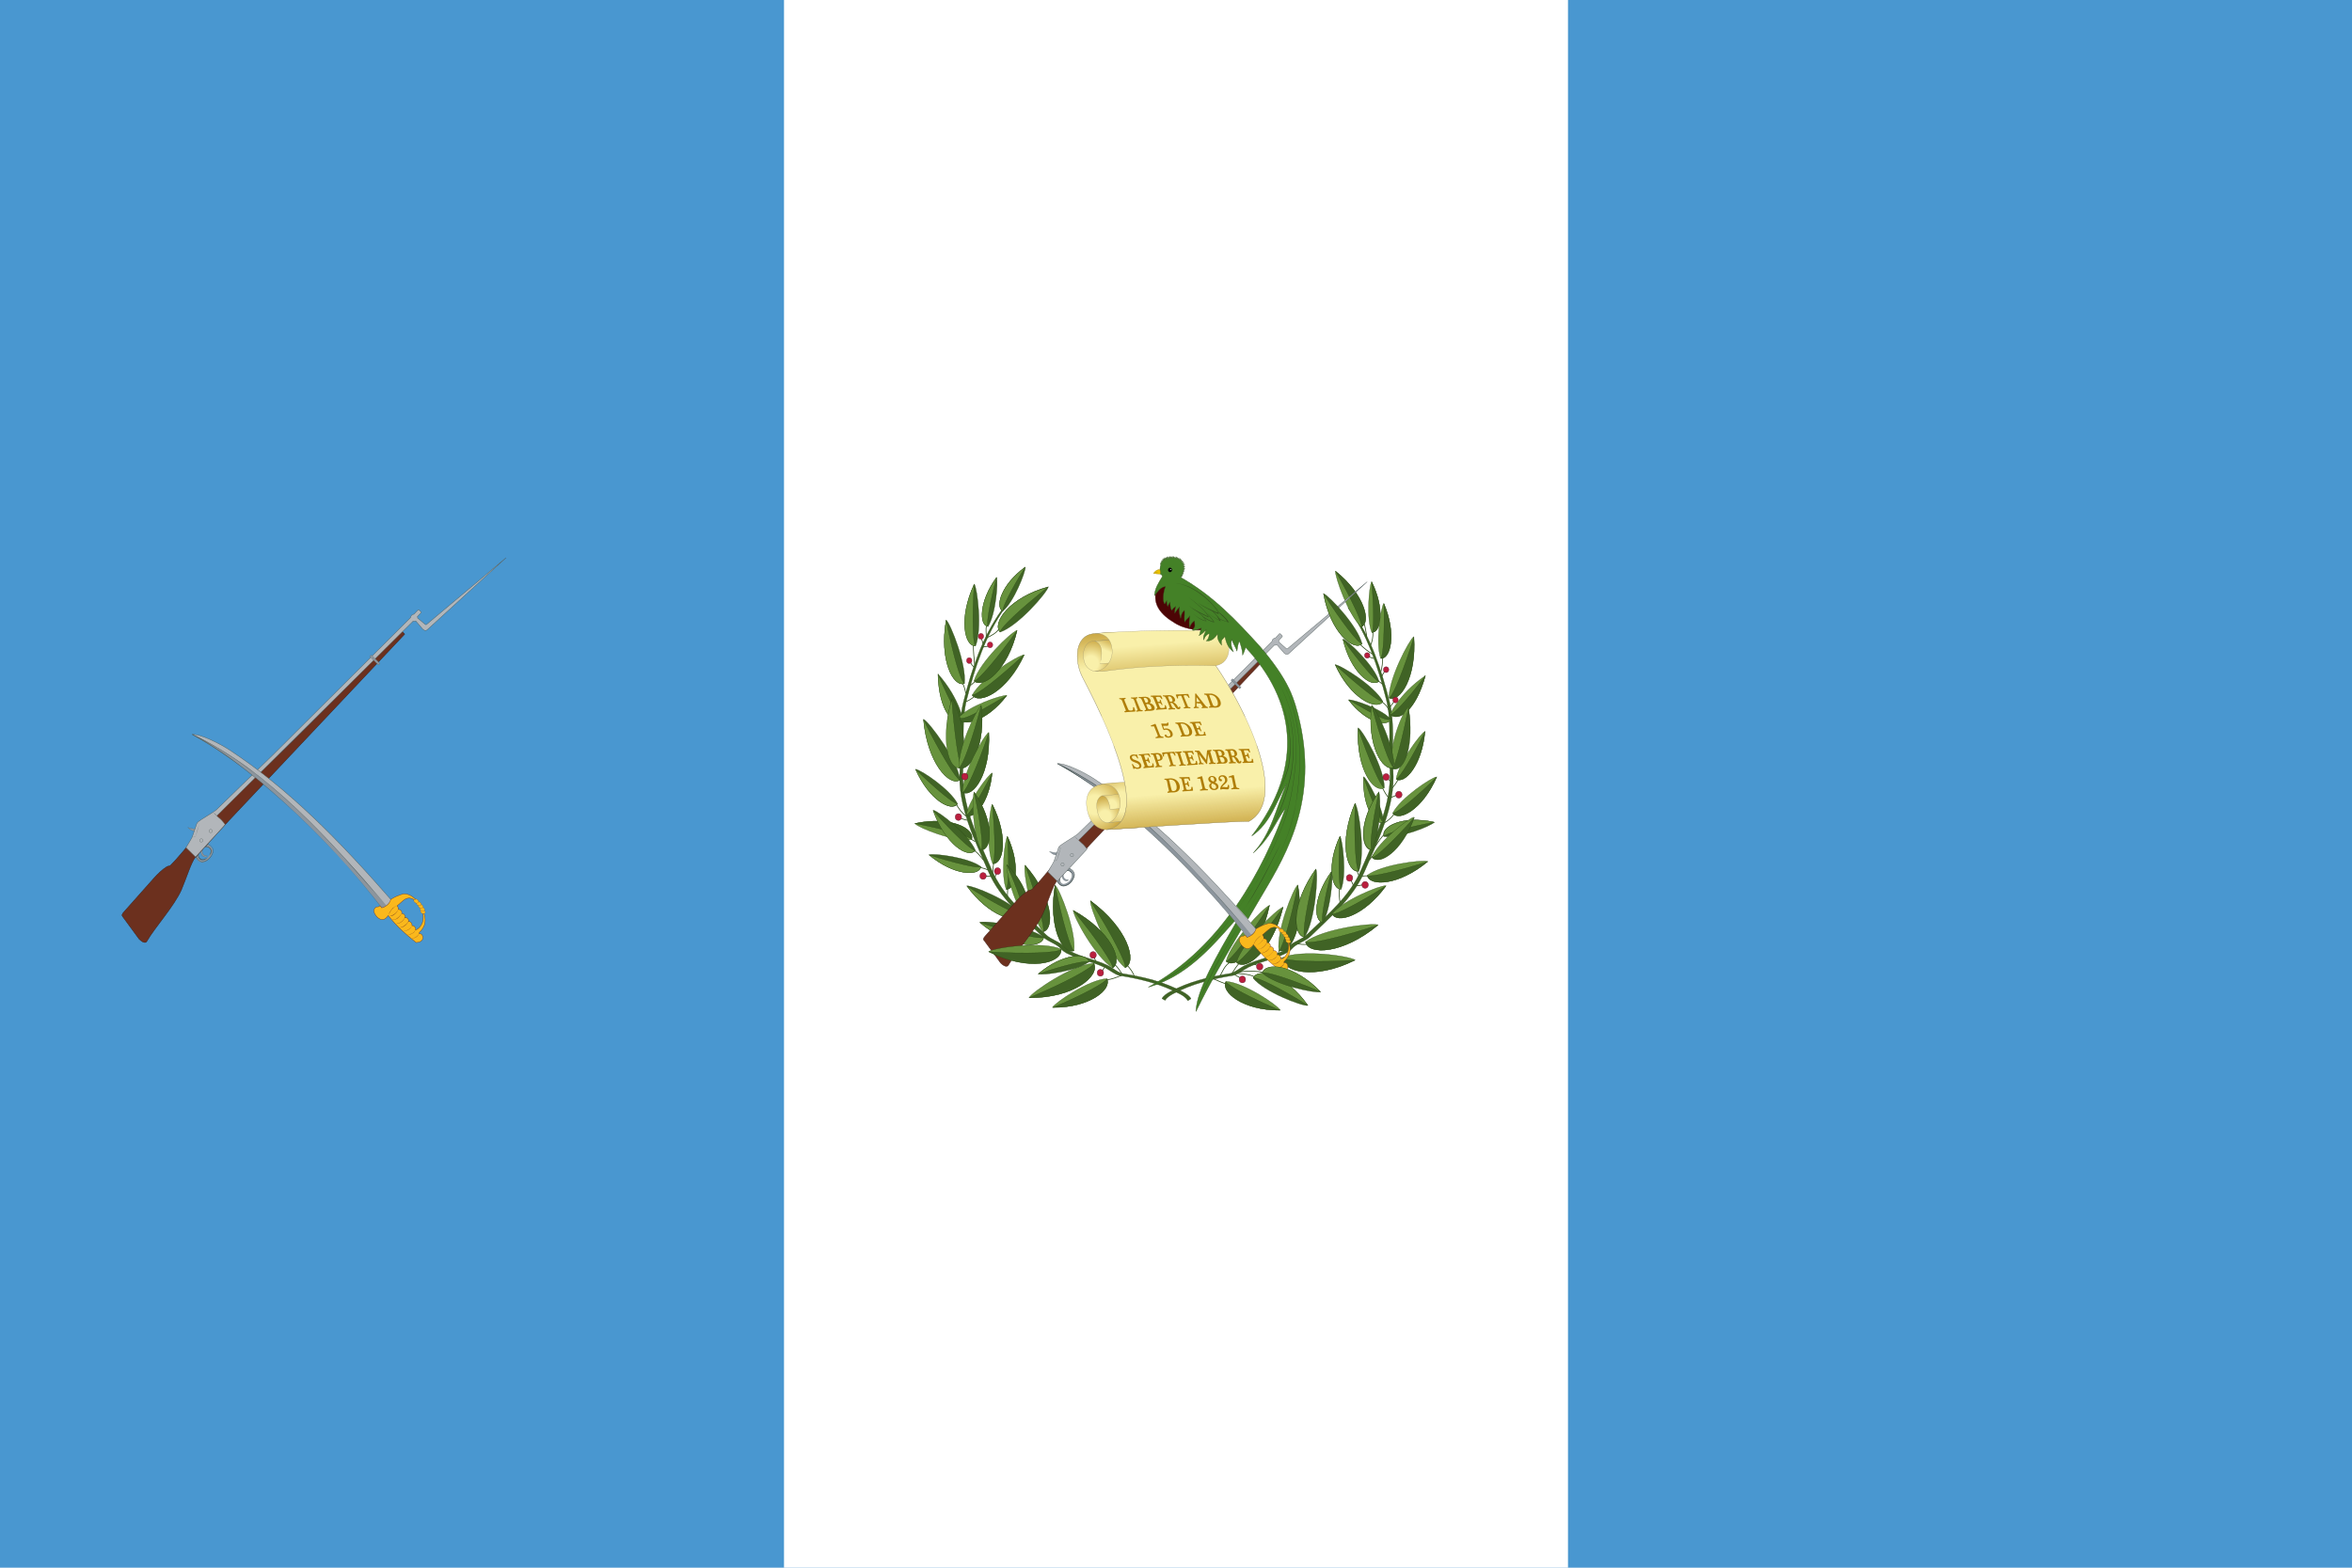 <?xml version="1.0" encoding="utf-8"?>
<!-- Generator: Adobe Illustrator 27.1.1, SVG Export Plug-In . SVG Version: 6.00 Build 0)  -->
<svg version="1.1" id="Camada_1" xmlns:v="https://vecta.io/nano"
	 xmlns="http://www.w3.org/2000/svg" xmlns:xlink="http://www.w3.org/1999/xlink" x="0px" y="0px" viewBox="0 0 1500 1000"
	 style="enable-background:new 0 0 1500 1000;" xml:space="preserve">
<style type="text/css">
	.st0{fill:#4997D0;}
	.st1{fill:#FFFFFF;}
	.st2{fill:none;stroke:#24420E;stroke-width:0.437;}
	.st3{fill:#406325;stroke:#24420E;stroke-width:0.164;}
	.st4{fill:#67923D;stroke:#24420E;stroke-width:0.164;}
	.st5{fill:#BA1F3E;stroke:#511124;stroke-width:0.186;}
	.st6{fill:#BA1F3E;stroke:#511124;stroke-width:0.218;}
	.st7{fill:#8C959D;stroke:#485654;stroke-width:0.109;}
	.st8{fill:#8C959D;}
	.st9{fill:#485654;}
	.st10{fill:#6C301E;stroke:#351710;stroke-width:0.218;stroke-linejoin:round;}
	.st11{fill:#B2B6BA;stroke:#485654;stroke-width:0.218;}
	.st12{fill:none;stroke:#485654;stroke-width:0.164;}
	.st13{fill:#FAB81C;stroke:#6C301E;stroke-width:0.218;}
	.st14{fill:#FAB81C;stroke:#6C301E;stroke-width:0.109;}
	.st15{fill:#FAB81C;}
	.st16{fill:#6C301E;}
	.st17{fill:url(#SVGID_1_);stroke:#999270;stroke-width:0.164;}
	.st18{fill:url(#SVGID_00000137122614241615473120000004471633535086953105_);stroke:#999270;stroke-width:0.164;}
	.st19{fill:url(#SVGID_00000015316109676310132290000017076621983549042570_);stroke:#999270;stroke-width:0.164;}
	.st20{fill:url(#SVGID_00000162348115916307069410000009954140641390590336_);stroke:#999270;stroke-width:0.164;}
	.st21{fill:#F9F0AA;stroke:#999270;stroke-width:0.164;}
	.st22{fill:url(#SVGID_00000001642919460154320710000003313432512573452460_);stroke:#999270;stroke-width:0.164;}
	.st23{fill:url(#SVGID_00000137840637387130673240000001116705387102632122_);stroke:#999270;stroke-width:0.164;}
	.st24{fill:url(#SVGID_00000022550752711496940690000013162676652697431425_);stroke:#999270;stroke-width:0.164;}
	.st25{fill:url(#SVGID_00000003795932840944068440000017605851022723545265_);stroke:#999270;stroke-width:0.164;}
	.st26{fill:url(#SVGID_00000176027695346863466070000001961916976697108613_);stroke:#999270;stroke-width:0.164;}
	.st27{fill:#B07E09;}
	.st28{fill:url(#SVGID_00000067217740694386954900000005622820370805635007_);stroke:#4C0505;stroke-width:0.218;}
	.st29{fill:#448127;stroke:#34541F;stroke-width:0.218;}
	.st30{fill:#EAC102;stroke:#A08307;stroke-width:0.218;}
	.st31{fill:#A08307;}
	.st32{stroke:#000000;stroke-width:9.800000e-02;}
	.st33{fill:url(#SVGID_00000055697519179659106860000009440562889517485485_);}
	.st34{fill:#34541F;}
	.st35{fill:#448127;}
</style>
<g>
	<path class="st0" d="M0,0h1500v1000H0V0z"/>
	<path class="st1" d="M500,0h500v1000H500V0z"/>
	<g transform="matrix(1.014 0 0 1.033 -6.796 -9.894)">
		<g>
			<path class="st2" d="M702.7,614.7c4.2-0.6,6.6-1.8,9.4-2.8 M715.6,605.6c2.1,2.2,3.8,4.6,4.7,7.2 M707.6,604.9
				c2.2,2.1,3.7,4.2,4.9,6.5 M635,397.9c-1.6,2.5-4.8,4.3-7.5,5.4 M627,403c0.1-2.1-0.4-4.7,0.1-6.9 M624,404l1.1,3.2 M628.2,408.6
				l-3.2,0.5 M618.9,407.7c0,3.9,0.4,8.7,0.8,12.2 M616.9,418.5c0.7,1.2,1.5,2.3,2.4,2.9 M612.1,431.5c0.8,1.5,1.5,3.3,2,6.2
				 M620,430.5c-0.6,0.3-1.9,1.5-3,2.4 M619.4,439.7c-1.5,1.4-3.4,2.4-5.4,3.3 M608.1,506.2c1.8,3,3.8,5.6,6.2,7.3 M615.2,516.1
				c-2-0.3-3.4-0.9-4.6-1.5 M617.5,527.8l2.6,1.5 M619.4,534.7c2,1.3,3.9,3.6,5.9,6 M623.1,545.2c2.2,0.5,3.9,1,5.1,1.7
				 M626.5,550.6l3.3,0.1 M631.7,542.3l-0.8,6.6 M632.5,551.5l0.7-2.6 M640.5,558.3l-0.2,5.1 M701.5,606.9l-1.8,2.5 M695.9,603.3
				l-1.1-2.9"/>
			<path class="st3" d="M755.8,626.3c-1.2-2-3.3-3.2-5.1-4.2c-12.1-6.3-24.1-9.1-37.7-11.3c-3.1-0.5-6.3-3.5-9.5-5
				c-7.8-3.7-16.4-5.1-23.9-8.9c-0.5-0.2-2.4-1.4-3.3-2.4c-3-3.5-8.4-4.5-11.8-7.8c-13-12.3-26.8-23.6-34-39.9
				c-8.7-19.8-19.5-40.3-18.1-62.9c1-14.3-1.2-28.7,2.3-42.3c5.2-20.1,11.9-40.1,24.1-56.7l-2,1.3c-12.3,16.7-18.9,36.6-24.1,56.7
				c-3.5,13.6-1.4,28-2.3,42.3c-1.5,22.6,9.4,43,18.1,62.9c7.2,16.2,21.1,27.5,34,39.9c3.4,3.2,8.8,4.2,11.8,7.8
				c0.9,1,2.9,2.2,3.3,2.4c7.5,3.8,16.2,5.2,23.9,8.8c3.2,1.6,6.4,4.4,9.5,5c13.6,2.2,25.6,5.1,37.7,11.3c1.9,1,3.9,2.2,5.1,4.2
				L755.8,626.3"/>
			<g>
				<path class="st4" d="M631.1,543c-4.4-9.8-2.1-33.8-0.3-36.8C641.2,526.6,637.7,543.3,631.1,543z M702.8,613.9
					c-11.1,0.6-32.2,14.5-34.2,17.8C692.2,631.9,706.2,620.3,702.8,613.9z M714.4,607.2c-10.7-8.5-22.2-37-21.9-41.4
					C716.1,582.8,722.1,603.8,714.4,607.2z"/>
				<path class="st4" d="M706.6,607.3c-10.9-6.6-24.7-31.4-24.9-35.6C705.4,584.6,713.2,603.2,706.6,607.3z M682.2,596.7
					c1.5-12.2-8.9-37.9-11.9-40.6C665.8,581.9,675.1,599.2,682.2,596.7z M639.6,558.8c-3.6-8.8-1-30.2,0.7-32.8
					C648.9,544.3,645.4,559.1,639.6,558.8z M618.2,438.8c5.6-10.4,28.7-24.6,32.8-24.9C640.4,436.6,622.8,444.8,618.2,438.8z"/>
				<path class="st4" d="M619.3,430.1c3.4-11.4,23.2-30.1,27.1-31.3C640.6,423.3,625,435,619.3,430.1z M662.7,585
					c-7.8-9.6-12.5-37.3-11.4-41.2C668.9,563.4,670.1,583.2,662.7,585z M617.9,528c-10.8,1.7-33.4-7.2-35.8-9.9
					C604.8,513.2,620.1,521.4,617.9,528z M614.5,512.9c1.3-8.7,13.5-24.7,16.2-26C628.9,505.5,619,515.9,614.5,512.9z M694.7,604.4
					c-13.2,0.7-38.5,17.4-40.8,21.3C682,625.9,698.7,612,694.7,604.4z"/>
			</g>
			<g>
				<path class="st3" d="M631.2,542.8c6.6,0.3,10-16.2-0.4-36.5C632.7,525.5,632.7,541.1,631.2,542.8z M648.7,574
					c-7-8.5-30.3-17.7-33.9-17.4C628.7,575.5,645.9,580.2,648.7,574z M610.6,491.2c-1.8-12.6-19.3-35.5-23-37.5
					C589.9,480.6,604,495.5,610.6,491.2z M623.7,544.8c-7.8-5.8-29.6-8.4-32.7-7.4C606.8,550.4,622.5,550.7,623.7,544.8z M609,506
					c-4.5-8.9-23.1-21.1-26.4-21.4C591.3,504,605.4,511.1,609,506z M613.3,431.7c1.4-11.8-8.6-36.6-11.5-39.3
					C597.4,417.3,606.4,434.1,613.3,431.7z M620.3,408.4c4.2-10.2,1.2-35-0.8-38.2C609.5,391.4,613.5,408.8,620.3,408.4L620.3,408.4
					z M628.1,396.5c4.9-7.5,6.5-27.6,5.4-30.4C622.3,381.2,622.7,395.7,628.1,396.5z M637.4,386.9c6.9-5.4,14.4-24.2,14.2-27.2
					C636.4,370.5,632.5,384.4,637.4,386.9L637.4,386.9z M612.4,454.4c0.2,1.4-1.5-12.8-15.7-28.6
					C597.3,448.9,606.4,457.7,612.4,454.4z M663.2,588.4c-9.6-7.1-36.5-10.5-40.3-9.3C642.6,595.3,661.8,595.6,663.2,588.4z
					 M682.1,596.6c-7.1,2.5-16.3-14.7-11.8-40.4C674.7,578,680,595.3,682.1,596.6z M702.9,614c3.3,6.4-10.5,17.9-34,17.7
					C687.5,624.1,702,616.3,702.9,614z M714.4,607c7.6-3.5,1.7-24.3-21.9-41.2C706,586.5,715.1,604.3,714.4,607z M706.5,607.2
					c6.7-4.2-1.1-22.6-24.8-35.4C696.4,589.3,706.8,604.5,706.5,607.2z M639.6,558.7c5.8,0.3,9.3-14.5,0.7-32.7
					C641.5,543.2,641,557.3,639.6,558.7z M618.1,438.8c4.6,6.1,22-2,32.6-24.9C634.8,428.5,620.7,439.1,618.1,438.8z M619.4,430.1
					c5.8,4.9,21.2-6.7,27-31.2C633.8,416.4,622,429.7,619.4,430.1z M662.8,584.9c7.4-1.8,6.2-21.5-11.3-41
					C659.3,564.8,664,582.5,662.8,584.9z M617.7,527.9c2.2-6.6-13-14.6-35.6-9.8C601.2,521.6,616.5,526,617.7,527.9z M614.6,512.9
					c4.5,2.9,14.3-7.3,16.1-26C623.4,501.3,616.4,512.4,614.6,512.9z M694.6,604.6c4,7.6-12.4,21.4-40.7,21.1
					C676.3,616.6,693.6,607.3,694.6,604.6z"/>
				<path class="st3" d="M620.2,534.7c-4.2-9.8-23.1-24.2-26.5-24.8C601.4,531.3,616,539.9,620.2,534.7z"/>
			</g>
			<g>
				<path class="st4" d="M609.4,452.9c6.4-7.3,27.3-14.3,30.6-13.9C627.4,455.3,612,458.6,609.4,452.9z M648.6,574.1
					c-2.8,6.1-19.8,1.4-33.8-17.4C631.7,567.3,646.4,574.7,648.6,574.1z M610.4,491.2c-6.6,4.3-20.5-10.5-22.9-37.3
					C597.9,474.5,607.9,490.4,610.4,491.2z M623.6,544.9c-1.2,5.8-16.7,5.6-32.6-7.4C607.8,542.8,621.8,545.8,623.6,544.9z
					 M608.8,505.9c-3.6,5.1-17.6-2-26.3-21.3C595.4,497,606.8,506,608.8,505.9z M613.2,431.6c-6.9,2.4-15.9-14.2-11.4-39.1
					C605.9,413.6,611,430.3,613.2,431.6z M620.1,408.4c-6.7,0.4-10.7-16.9-0.7-38C618.1,390.4,618.6,406.7,620.1,408.4z M628,396.4
					c-5.4-0.8-5.8-15.1,5.5-30.3C629.2,381.7,627,394.8,628,396.4z M637.4,386.9c-4.9-2.6-1.1-16.3,14.1-27.1
					C642.8,373.3,636.9,385.1,637.4,386.9z"/>
				<path class="st4" d="M612.2,454.4c-5.9,3.3-15-5.5-15.6-28.6C604.6,444,610.1,453.6,612.2,454.4z M663.1,588.5
					c-1.4,7.2-20.5,6.9-40.1-9.2C643.6,585.9,660.9,589.7,663.1,588.5z M650.4,573.6c-6.3-6.8-11.2-27.1-10.5-30.1
					C653.9,557.2,655.8,572,650.4,573.6z M624,534.6c-5.6-9-6.1-32.7-4.6-35.9C632.3,517.2,630.8,534,624,534.6z M619.9,534.7
					c-4.3,5.2-18.6-3.4-26.4-24.7C606.2,524.2,617.7,534.7,619.9,534.7z"/>
			</g>
			<g>
				<path class="st3" d="M609.3,453c2.5,5.7,17.9,2.4,30.5-13.9C621.1,449.7,613.7,454.3,609.3,453z M623.9,534.3
					c6.8-0.6,8.3-17.2-4.6-35.7C623.5,517.2,625.2,532.5,623.9,534.3z M650.4,573.6c5.4-1.7,3.5-16.3-10.5-30
					C646.8,558.8,651.2,571.8,650.4,573.6z"/>
				<path class="st3" d="M612.2,480.8c3.2-13.1-2.7-35.3-6.7-39.9C598.1,464.9,605.1,482.4,612.2,480.8z"/>
			</g>
			<g>
				<g>
					<path class="st4" d="M611.7,483.9c-9.2,2.1-13.5-18.8-6.4-42.3C607,462.7,609.8,482.4,611.7,483.9z"/>
					<path class="st4" d="M609.9,483.8c-0.9-11.8,10.8-36.1,13.9-38.6C626.9,469.9,616.8,486.3,609.9,483.8z"/>
				</g>
				<path class="st3" d="M610,483.6c6.9,2.6,17-13.7,13.8-38.4C618.4,466,612.2,482.4,610,483.6z"/>
				<path class="st4" d="M612.1,498.7c0-11.9,13.2-34.7,16.5-36.9C629.9,487.1,618.7,502.2,612.1,498.7z"/>
				<path class="st3" d="M612.2,498.9c6.6,3.5,17.7-11.5,16.4-36.8C621.7,482.3,614.4,498,612.2,498.9z"/>
			</g>
			<g>
				<g>
					<ellipse class="st5" cx="616.3" cy="417.5" rx="1.7" ry="1.8"/>
					<ellipse class="st5" cx="629.4" cy="407.8" rx="1.7" ry="1.8"/>
					<ellipse class="st5" cx="623.7" cy="402.5" rx="1.7" ry="1.8"/>
				</g>
				<g>
					<ellipse class="st6" cx="609.5" cy="514.1" rx="2" ry="2.1"/>
					<ellipse class="st6" cx="613.5" cy="489.1" rx="2" ry="2.1"/>
					<ellipse class="st6" cx="634.1" cy="547.5" rx="2" ry="2.1"/>
					<ellipse class="st6" cx="625" cy="550.5" rx="2" ry="2.1"/>
					<ellipse class="st6" cx="694.2" cy="599.3" rx="2" ry="2.1"/>
					<ellipse class="st6" cx="698.8" cy="610.3" rx="2" ry="2.1"/>
				</g>
			</g>
			<g>
				<path class="st2" d="M873,429.5c1,1,1.8,1.3,3.6,3 M866.3,402.9c-0.1-2.1-1-5.6-1.4-7.8 M870.2,399.8c0.1,3-0.3,6-1.7,8.6
					 M862.1,407.5c2.7,2.5,5.5,4.8,8.2,6.1"/>
				<path class="st2" d="M876.2,415.5c0.2,3.1-0.2,6.2-1.1,9.3 M875.7,427.2l2.1-3.5 M874.8,442.7c2.2,0.5,4.4,3,5.5,5.4 M881,446.1
					l2.6-3.4 M886.3,490.7c-1.2,2-2.5,3.8-3.8,5.4 M876.2,496.1c1.2,2.3,2.4,4.6,4.1,6.3 M884.1,511.5c-2,2.8-4.3,4.9-6.9,6.3
					 M877.4,524.9c-1.7,1.2-3.8,4.6-5.8,7.4 M884.8,500.7l-3.3,1.4 M879.3,490.3l2,1.7 M866.8,550.5c-1.3-0.2-2.3,0-3.3,0.1
					 M860.3,547.6l1,2.6 M849.2,558.2c-0.4,2.9-0.1,5.8,0.3,8.7 M856.3,552.8l1.6,3.5 M863.9,556l-3.9,0.6 M811.7,596.1l-1.4,2.7
					 M828.9,592.7c-2.3,0.3-4.3-0.1-6.4-0.3 M813.9,601.7c-1.5-0.6-3-1.1-4.6-1.5 M786.3,604.3c-1.4,1.2-3.1,3.8-4.8,6.4
					 M780.7,603.6c-3.8,2-5,5.8-6.9,9.1 M778.1,617.2c-2.4-0.7-5.3-1.9-8.3-3.2 M796,612.9c-3.6-1.9-7.4-1.7-11.1-2.3 M801.6,610.1
					c-5.7-1.1-11-1-16.1-0.2 M797.7,605.8l-2.2-0.9 M786.9,613.5l-3.6-2 M873.8,534.6c-2,1.3-3.9,3.6-5.9,6 M870.8,416.2l-3.4-1.1"
					/>
			</g>
			<g>
				<path class="st3" d="M737.5,626.2c1.2-2,3.3-3.2,5.1-4.2c12.1-6.3,24.1-9.1,37.7-11.3c3.1-0.5,6.3-3.5,9.5-5
					c7.8-3.7,16.4-5.1,23.9-8.9c0.5-0.2,2.4-1.4,3.3-2.4c3-3.5,8.4-4.5,11.8-7.8c13-12.3,26.9-23.6,34-39.9
					c8.7-19.8,19.5-40.3,18.1-62.9c-1-14.3,1.2-28.7-2.3-42.3c-5.2-20.1-11.9-40.1-24.1-56.7l2,1.3c12.3,16.7,18.9,36.6,24.1,56.7
					c3.5,13.6,1.4,28,2.3,42.3c1.5,22.6-9.4,43-18.1,62.9c-7.2,16.2-21.1,27.5-34,39.9c-3.4,3.2-8.8,4.2-11.8,7.8
					c-0.9,1-2.9,2.2-3.3,2.4c-7.5,3.8-16.2,5.2-23.9,8.8c-3.2,1.6-6.4,4.4-9.5,5c-13.6,2.2-25.6,5.1-37.7,11.3
					c-1.9,1-3.9,2.2-5.1,4.1L737.5,626.2"/>
				<path class="st3" d="M861.3,547.7c4.3-11.6,0-38.8-2.3-42.1C848.6,529.6,853.8,548.5,861.3,547.7z M850.2,558.7
					c3.6-8.8,1-30.2-0.7-32.8C840.8,544.1,844.4,559,850.2,558.7z M876.5,442.8c-5.1-9.5-26.4-22.5-30.1-22.8
					C856.1,440.9,872.2,448.4,876.5,442.8z M874,430.3c-2.8-9.5-19.4-25.1-22.6-26.1C856.2,424.6,869.2,434.4,874,430.3z
					 M881.4,453.7c-5.5-6.3-23.7-12.4-26.6-12C865.7,455.8,879.1,458.6,881.4,453.7z M877,526.1c9.6,1.5,29.6-6.4,31.8-8.8
					C888.6,512.9,875.1,520.1,877,526.1z M876.8,517.2c-0.1-8.8-10-26.3-12.4-28C863.5,508,871.9,519.6,876.8,517.2z M877.4,495.9
					c0-11.9-13.2-34.7-16.5-36.9C859.6,484.2,870.8,499.3,877.4,495.9z M794.8,613.5c7,8.6,30.7,17.4,34.5,17
					C815.5,611.4,797.9,607,794.8,613.5z"/>
			</g>
			<g>
				<path class="st4" d="M861.2,547.4c-7.5,0.9-12.6-17.9-2.2-41.9C858.2,527.7,859.4,545.6,861.2,547.4z M777.8,615.6
					c11.1,0.6,32.2,14.5,34.2,17.8C788.4,633.6,774.4,622,777.8,615.6z"/>
				<path class="st4" d="M777.8,603.2c3.3-12.4,23.4-33.1,27.4-34.6C799.5,595.4,783.7,608.5,777.8,603.2L777.8,603.2z M811,596.6
					c-1.5-12.2,8.9-37.9,11.9-40.6C827.5,581.7,818.2,599.1,811,596.6z M844.5,573.9c7-8.5,30.3-17.7,33.9-17.4
					C864.6,575.4,847.4,580.1,844.5,573.9z M884.8,490.7c1.4-9.9,15.2-27.9,18.1-29.5C901.1,482.3,890,494,884.8,490.7z
					 M866.6,550.1c9.1-6.7,34.5-9.7,38.1-8.6C886.2,556.7,867.9,556.9,866.6,550.1z M882.6,511.8c4.7-9.3,24.3-22.1,27.7-22.5
					C901.3,509.7,886.5,517.1,882.6,511.8z M880.3,440.6c-0.2-11.9,12.5-35.5,15.6-37.9C897.7,428,886.9,443.7,880.3,440.6
					L880.3,440.6z M869.5,400.1c-3.6-8.3-1.7-28.8-0.1-31.4C878,385.9,875.1,400.3,869.5,400.1z M862.9,396.7
					c-8.2-7.3-16.6-30.9-16.3-34.5C865,376.7,869.1,394,862.9,396.7z M881,450.7c-0.5,1.3,4.6-12,22.2-23.9
					C897,449.1,886,455.3,881,450.7z M827.8,591.2c10.9-8.1,41.5-11.9,45.7-10.5C851.2,599,829.3,599.4,827.8,591.2z M850.2,558.6
					c-5.8,0.3-9.3-14.5-0.7-32.7C848.3,543.1,848.8,557.1,850.2,558.6z M876.5,442.9c-4.2,5.6-20.2-1.9-29.9-22.8
					C861.2,433.4,874.2,443.1,876.5,442.9z M873.8,430.3c-4.8,4.1-17.6-5.6-22.5-26C861.9,418.9,871.7,430,873.8,430.3z
					 M881.5,453.8c-2.2,4.9-15.5,2.1-26.4-12C871.3,450.9,877.7,454.9,881.5,453.8z M877.3,526c-2-5.9,11.5-13,31.6-8.7
					C891.9,520.3,878.3,524.3,877.3,526z M876.6,517.2c-4.9,2.3-13.2-9.2-12.3-27.9C869.6,504.5,875,516.4,876.6,517.2z
					 M877.3,496.1c-6.6,3.5-17.7-11.5-16.4-36.8C867.8,479.4,875.1,495.1,877.3,496.1z M795,613.4c3.2-6.5,20.5-2.2,34.3,17
					C812.1,619.9,797.3,612.7,795,613.4z"/>
			</g>
			<g>
				<path class="st3" d="M811.2,596.5c7.1,2.5,16.3-14.7,11.8-40.4C818.5,577.8,813.3,595.2,811.2,596.5z"/>
				<path class="st3" d="M827.2,588.3c6.8-10.4,8.7-38.4,7.2-42.1C818.8,567.4,819.7,587.3,827.2,588.3z M777.7,615.7
					c-3.3,6.4,10.5,17.9,34,17.7C793.1,625.7,778.6,618,777.7,615.7z M777.9,603.1c5.9,5.2,21.6-7.7,27.2-34.5
					C792.5,588,780.6,602.7,777.9,603.1L777.9,603.1z M844.7,574c2.8,6.1,19.8,1.4,33.8-17.4C861.5,567.2,846.9,574.5,844.7,574z
					 M884.9,490.6c5.2,3.4,16.1-8.3,18.1-29.4C894.8,477.5,886.9,490,884.9,490.6z M866.7,550.2c1.4,6.8,19.5,6.5,38-8.6
					C885.1,547.8,868.7,551.3,866.7,550.2z M882.8,511.7c3.8,5.3,18.5-2.1,27.6-22.4C897,502.3,885,511.8,882.8,511.7z M880.5,440.5
					c6.6,3.1,17.3-12.4,15.5-37.6C889.6,423.4,882.7,439.4,880.5,440.5z M869.6,400.1c5.5,0.1,8.5-14.1-0.2-31.2
					C870.9,385.2,870.8,398.7,869.6,400.1z M863,396.6c6.2-2.7,2.1-19.9-16.3-34.3C856.8,379.5,863.7,394.4,863,396.6z M881.1,450.8
					c5,4.6,15.8-1.7,22.1-24C891.1,442.6,883.4,450.5,881.1,450.8z M827.9,591.2c1.6,8.2,23.3,7.8,45.5-10.4
					C850,588.4,830.4,592.7,827.9,591.2z M838.6,579.2c5.1-7.7,6.7-28.6,5.6-31.4C832.5,563.5,833,578.4,838.6,579.2z M869.3,534.5
					c5.6-9,6.1-32.7,4.6-35.9C860.9,517,862.5,533.9,869.3,534.5z"/>
			</g>
			<path class="st4" d="M827.2,588.2c-7.5-1-8.3-20.8,7.1-42C828.6,567.9,825.7,586,827.2,588.2z M882.1,481.4
				c-1.5-12.1,6.2-31.5,10.4-35.2C896.5,468.7,888.3,483.7,882.1,481.4z M838.6,579.1c-5.6-0.8-6.1-15.6,5.5-31.3
				C839.8,563.9,837.5,577.4,838.6,579.1z M875.1,416.2c-3.4-9.2,0-31.3,1.9-34C885.3,401.3,881.1,416.7,875.1,416.2z M784.3,603.9
				c3.9-12.6,25.3-32.9,29.4-34.2C807,596.9,790.2,609.6,784.3,603.9z M869.5,539c4.2-9.8,23.1-24.2,26.5-24.8
				C888.3,535.5,873.8,544.1,869.5,539z M869.4,534.2c-6.8-0.6-8.3-17.2,4.6-35.7C869.8,517,868,532.4,869.4,534.2z"/>
			<g>
				<path class="st3" d="M882.2,484.3c8.1,2.9,14.2-15.5,10.3-37.4C888.7,465.8,884.1,483.2,882.2,484.3z"/>
				<path class="st3" d="M883.4,483.7c0.9-11.8-10.8-36.1-13.9-38.6C866.3,469.8,876.4,486.2,883.4,483.7z M875.2,416.1
					c6,0.5,10.1-14.7,1.9-33.9C877.6,400.1,876.6,414.7,875.2,416.1z M784.5,603.8c5.9,5.7,22.5-6.9,29.2-34.1
					C799.9,589,787.2,603.5,784.5,603.8L784.5,603.8z M869.9,539c4.3,5.2,18.6-3.4,26.4-24.7C883.5,528.5,872.1,539,869.9,539z"/>
			</g>
			<path class="st4" d="M883.2,483.5c-6.9,2.6-17-13.7-13.8-38.4C874.9,465.9,881,482.3,883.2,483.5z"/>
			<g>
				<ellipse class="st6" cx="878.5" cy="423.1" rx="1.7" ry="1.8"/>
				<ellipse class="st6" cx="884.4" cy="441.8" rx="1.7" ry="1.8"/>
				<ellipse class="st6" cx="886.5" cy="500.3" rx="2" ry="2.1"/>
				<ellipse class="st6" cx="878.5" cy="489.4" rx="2" ry="2.1"/>
				<ellipse class="st6" cx="855.5" cy="551.7" rx="2" ry="2.1"/>
				<ellipse class="st6" cx="865.3" cy="556" rx="2" ry="2.1"/>
				<ellipse class="st6" cx="799" cy="606.5" rx="2" ry="2.1"/>
				<ellipse class="st6" cx="788.1" cy="614.4" rx="2" ry="2.1"/>
				<ellipse class="st6" cx="866.6" cy="414.3" rx="1.7" ry="1.7"/>
			</g>
		</g>
		<g id="N">
			<path class="st7" d="M674.7,550.3c-0.2,1.7,1.3,3.7,3.3,3.2c0.6-0.1,1-0.9,0.2-0.8c-0.7,0.2-1.4-0.1-1.9-0.6
				c-0.9-0.9-1-2.1-0.6-3L674.7,550.3L674.7,550.3L674.7,550.3z"/>
			<g>
				<path class="st8" d="M679.4,553.5c-1.6,1.8-4,2.6-5.4,1.3c-0.9-0.9-1.2-1.9-0.7-3l-1.8,1.9c0.1,0.1,1.1,2,2.7,2.7
					c1.9,0.9,4.6-0.4,6.3-2.4c1.2-1.4,2.4-3.8,1.5-5.6c-0.6-1.1-1.9-2.2-3.1-2.7l-1.6,1.7c0.8-0.4,1.8-0.2,2.6,0.5
					C682,549.6,680.8,551.9,679.4,553.5L679.4,553.5L679.4,553.5z"/>
				<path class="st9" d="M679.4,553.5c-0.5,0.6-1.1,1.1-1.8,1.5s-1.5,0.6-2.3,0.5c-0.4-0.1-0.8-0.2-1.1-0.5
					c-0.3-0.3-0.6-0.6-0.8-0.9c-0.2-0.3-0.4-0.7-0.4-1.2c0-0.4,0.1-0.8,0.2-1.2l0.2,0.1l-1.7,1.9l0-0.2c0.4,0.7,1,1.5,1.6,2
					c0.3,0.3,0.7,0.5,1.1,0.7c0.4,0.2,0.8,0.2,1.2,0.2c0.9,0,1.7-0.3,2.5-0.7c0.8-0.4,1.4-1,2-1.6c0.6-0.7,1.1-1.4,1.5-2.2
					c0.4-0.8,0.6-1.6,0.6-2.5c0-0.4-0.1-0.8-0.3-1.2c-0.2-0.4-0.5-0.7-0.8-1c-0.6-0.6-1.3-1.1-2.1-1.5l0.1,0l-1.6,1.7l-0.1-0.2
					c0.4-0.2,0.8-0.2,1.2-0.2c0.4,0,0.8,0.2,1.1,0.4c0.7,0.4,1.2,1,1.4,1.8c0.2,0.8,0,1.6-0.3,2.3
					C680.4,552.3,679.9,553,679.4,553.5L679.4,553.5L679.4,553.5z M679.4,553.5c0.5-0.6,0.9-1.2,1.2-1.9c0.3-0.7,0.5-1.5,0.3-2.2
					c-0.2-0.7-0.8-1.3-1.4-1.7c-0.6-0.4-1.4-0.5-2.1-0.2l-0.1-0.2l1.6-1.7l0.1-0.1l0.1,0c0.9,0.3,1.6,0.9,2.3,1.5
					c0.3,0.3,0.6,0.7,0.8,1.1c0.2,0.4,0.4,0.9,0.4,1.3c0.1,0.9-0.2,1.8-0.6,2.7c-0.4,0.8-0.9,1.6-1.5,2.3c-0.6,0.7-1.3,1.2-2.1,1.7
					c-0.8,0.4-1.7,0.7-2.6,0.8c-0.5,0-0.9-0.1-1.4-0.2c-0.4-0.2-0.8-0.4-1.2-0.7c-0.7-0.6-1.2-1.3-1.7-2.1l0-0.1l0.1-0.1l1.8-1.9
					l0.2,0.1c-0.2,0.3-0.2,0.7-0.2,1.1c0,0.4,0.1,0.7,0.3,1.1s0.5,0.6,0.7,0.9s0.6,0.4,1,0.5c0.8,0.1,1.6-0.1,2.2-0.4
					S678.9,554.1,679.4,553.5L679.4,553.5z"/>
			</g>
			<path class="st10" d="M801.3,414.3l-62.7,61.7c-4.8,4.7-59.3,56.8-64.2,61.5l-7.1,8.4c-3.3,3.6-6.9,8.3-11.2,12.5
				c-0.8,1-1.8,0.6-2.7,1.2c-2.8,1.6-5.8,4.5-7.9,6.8l-19.1,21.1c-1.2,1.3-1.6,2.2-0.7,2.9l10.3,13.8c1.9,1.9,4.1,2.9,5,1.3
				c4.9-8.5,17.1-21.5,21.7-31.8c2.8-6.1,6.2-17.3,8.7-20c3-3.4,11.2-12.1,18.4-19.9l1.5-1.6l1.5-1.6l110.2-114.9
				C801.7,414.7,802.5,415.5,801.3,414.3L801.3,414.3z"/>
			<path class="st7" d="M671.1,537.5c-1.9,0.1-3.2-1.1-4.4-2.2c1.8,0.5,3.7,1.2,5.4,0.5L671.1,537.5L671.1,537.5z"/>
			<path class="st11" d="M866.6,368.8l-49.7,41c-0.5,0.6-1,0.4-1.5,0L811,406c0-0.1,0-0.1,0-0.2c0-0.3,0-0.5-0.1-0.7l2.2-2.3
				c0.3-0.3,0.2-0.5-0.2-0.9L812,401c-0.4-0.3-0.7-0.1-1,0.3l-2.2,2.3c-1.1,0-2.1,1-2.1,2.1l-85.8,84.2l-35.3,33.7
				c-1.3,1.6-6.7,4.5-10.3,6.9c-1.3,0.8-2.4,1.6-2.8,2.4l-2.9,8.5c-0.9,1.9-3.8,6.3-3.9,6.6l6,5.8c2.8-3.2,10.5-11.1,17.4-18.5
				c0.6-0.6,0.6-0.7,1.3-1.5c-0.7-0.9-1.4-1.8-2.2-2.6c-0.6-0.6-1.3-1.2-1.9-1.7c-0.4-0.3-0.7-0.6-1-0.9s0.4-0.7,0.7-1l122.3-119.7
				c0.2,0.1,0.4,0.1,0.6,0.1c0.3,0,0.7-0.1,1-0.2l4.4,5c1,1,1.9,1,2.7,0.6L866.6,368.8L866.6,368.8z"/>
			<path class="st9" d="M669.6,541.1c0.3,0.1,0.6,0.1,0.9,0c0.3,0,0.6-0.1,0.9-0.3l0,0l1.1-3.7l1.2-3.7l0,0
				c-0.3-0.3-0.7-0.7-1.1-0.8c0.5,0.1,0.9,0.4,1.2,0.7l0,0l0,0l-1.1,3.7l-1.2,3.7l0,0l0,0c-0.3,0.1-0.6,0.2-0.9,0.2
				C670.2,541.2,669.9,541.2,669.6,541.1L669.6,541.1z"/>
			<g>
				<ellipse class="st12" cx="680.9" cy="537.6" rx="1" ry="1"/>
				<ellipse class="st12" cx="675" cy="543.4" rx="1" ry="1"/>
			</g>
			<path class="st9" d="M685.2,528.6c-0.5-0.4-1-0.8-1.4-1.2l-1.3-1.3c0.5,0.4,1,0.8,1.4,1.2L685.2,528.6z"/>
			<path class="st7" d="M780.9,429.6l5.4,5.3l1-0.9l-5.4-5.3L780.9,429.6z"/>
		</g>
		<g transform="matrix(-.999 -.05 -.05 .999 973.591 23.686)">
			<g id="N_00000156589907981424758900000018168676322158354306_">
				<path class="st7" d="M813.7,553c0.1,1.7-1.5,3.6-3.5,3.1c-0.6-0.2-0.9-1-0.2-0.8c0.7,0.2,1.4,0,1.9-0.5c1-0.8,1.1-2.1,0.8-3
					L813.7,553L813.7,553L813.7,553z"/>
				<g>
					<path class="st8" d="M808.9,556c1.5,1.9,3.9,2.8,5.3,1.6c0.9-0.8,1.3-1.8,0.9-2.9l1.7,2c-0.1,0.1-1.2,2-2.8,2.6
						c-2,0.8-4.6-0.7-6.1-2.8c-1.1-1.5-2.2-3.9-1.2-5.7c0.6-1.1,2-2.1,3.2-2.5l1.5,1.8c-0.8-0.4-1.8-0.3-2.7,0.4
						C806.5,552,807.6,554.3,808.9,556L808.9,556L808.9,556z"/>
					<path class="st9" d="M808.9,556c0.5,0.6,1.1,1.2,1.7,1.6s1.5,0.7,2.3,0.6c0.4,0,0.8-0.2,1.1-0.4c0.3-0.2,0.6-0.5,0.8-0.9
						c0.2-0.3,0.4-0.7,0.4-1.1c0.1-0.4,0-0.8-0.2-1.2l-0.2,0.1l1.6,2l0-0.2c-0.5,0.7-1,1.4-1.7,1.9c-0.3,0.3-0.7,0.5-1.1,0.6
						s-0.8,0.2-1.3,0.1c-0.9-0.1-1.7-0.4-2.4-0.9c-0.7-0.5-1.4-1-1.9-1.7c-0.6-0.7-1-1.4-1.4-2.2c-0.3-0.8-0.6-1.7-0.5-2.5
						c0.1-0.4,0.2-0.8,0.4-1.2s0.5-0.7,0.8-1c0.6-0.6,1.4-1.1,2.2-1.3l-0.1,0l1.5,1.8l0.1-0.2c-0.4-0.2-0.8-0.3-1.2-0.2
						c-0.4,0-0.8,0.1-1.1,0.3c-0.7,0.4-1.3,1-1.5,1.7c-0.2,0.8-0.1,1.6,0.2,2.3C808,554.8,808.4,555.4,808.9,556L808.9,556
						L808.9,556z M808.9,556c-0.5-0.6-0.9-1.3-1.1-2c-0.3-0.7-0.4-1.5-0.2-2.2c0.2-0.7,0.8-1.3,1.5-1.6c0.7-0.3,1.5-0.4,2.1-0.1
						l0.1-0.2l-1.5-1.8l-0.1-0.1l-0.1,0c-0.9,0.3-1.7,0.8-2.3,1.4c-0.3,0.3-0.6,0.6-0.9,1c-0.2,0.4-0.4,0.9-0.5,1.3
						c-0.1,0.9,0.1,1.8,0.5,2.7c0.4,0.8,0.8,1.6,1.4,2.3c0.6,0.7,1.3,1.3,2,1.8c0.8,0.5,1.6,0.8,2.6,0.9c0.5,0,0.9,0,1.4-0.2
						c0.4-0.2,0.8-0.4,1.2-0.7c0.7-0.6,1.3-1.3,1.8-2l0-0.1l-0.1-0.1l-1.7-2l-0.2,0.1c0.1,0.4,0.2,0.7,0.2,1.1c0,0.4-0.2,0.7-0.4,1
						s-0.5,0.6-0.8,0.8c-0.3,0.2-0.7,0.4-1,0.4c-0.8,0.1-1.5-0.2-2.2-0.5S809.4,556.6,808.9,556L808.9,556z"/>
				</g>
				<path class="st10" d="M694.1,410.9l59.6,64.8c4.5,5,56.4,59.7,61.1,64.6l6.7,8.7c3.1,3.8,6.5,8.7,10.6,13.1
					c0.7,1,1.8,0.7,2.6,1.3c2.7,1.8,5.5,4.8,7.5,7.2l18,22c1.2,1.4,1.4,2.2,0.6,3l-11,13.3c-2,1.8-4.3,2.7-5,1
					c-4.5-8.7-16-22.3-20.1-32.8c-2.4-6.3-5.4-17.6-7.7-20.4c-2.9-3.5-10.6-12.6-17.4-20.7l-1.4-1.6l-1.4-1.7L692.4,412.5
					C693.7,411.3,692.9,412,694.1,410.9L694.1,410.9z"/>
				<path class="st7" d="M818.1,540.5c1.9,0.2,3.2-0.9,4.6-2c-1.9,0.4-3.7,1.1-5.4,0.3L818.1,540.5L818.1,540.5z"/>
				<path class="st11" d="M631.1,362.2l47.6,43.4c0.4,0.6,1,0.5,1.4,0.1l4.7-3.5c0-0.1,0-0.1,0-0.2c0-0.3,0.1-0.5,0.2-0.7l-2.1-2.4
					c-0.3-0.4-0.2-0.5,0.2-0.8l1-0.9c0.4-0.3,0.7,0,1,0.3l2.1,2.4c1.1,0.1,2,1.1,2,2.2l81.6,88.3l33.6,35.4c1.2,1.7,6.5,4.9,10,7.4
					c1.2,0.9,2.3,1.7,2.7,2.5l2.5,8.6c0.8,1.9,3.5,6.4,3.6,6.7l-6.3,5.5c-2.7-3.3-9.9-11.6-16.4-19.4c-0.5-0.6-0.6-0.7-1.2-1.6
					c0.7-0.9,1.5-1.7,2.3-2.5c0.6-0.6,1.3-1.1,2-1.6c0.4-0.3,0.8-0.6,1-0.8c0.3-0.2-0.3-0.7-0.6-1L687.5,404.2
					c-0.2,0-0.4,0.1-0.6,0.1c-0.3,0-0.7-0.1-1-0.3l-4.6,4.8c-1.1,1-1.9,0.9-2.7,0.5L631.1,362.2L631.1,362.2z"/>
				<path class="st9" d="M819.3,544.1c-0.3,0-0.6,0-0.9,0c-0.3,0-0.6-0.1-0.9-0.3l0,0l-0.9-3.8l-1-3.7l0,0c0.3-0.3,0.7-0.6,1.2-0.7
					c-0.5,0.1-0.9,0.3-1.2,0.7l0,0l0,0l0.9,3.8l1,3.8l0,0l0,0c0.3,0.2,0.6,0.2,0.9,0.3C818.7,544.2,819,544.1,819.3,544.1
					L819.3,544.1z"/>
				<g>
					<ellipse class="st12" cx="808.2" cy="540" rx="1" ry="1"/>
					<ellipse class="st12" cx="813.8" cy="546.1" rx="1" ry="1"/>
				</g>
				<path class="st9" d="M804.3,530.8c0.5-0.4,1-0.7,1.5-1.1l1.4-1.3c-0.5,0.4-1,0.7-1.5,1.1L804.3,530.8z"/>
				<path class="st7" d="M713.7,427.3l-5.7,5.1l-1-1l5.7-5L713.7,427.3z"/>
			</g>
		</g>
		<g>
			<path class="st4" d="M674.2,595.7c-12.3-5.2-42-1-45.7,1.5C654,609.7,674.7,604.3,674.2,595.7z M813.3,600.9
				c12.3-5.2,42-1,45.7,1.5C833.5,614.9,812.8,609.5,813.3,600.9z"/>
			<path class="st3" d="M674,595.9c0.5,8.6-20,13.9-45.4,1.4C652.4,598.8,672,597.9,674,595.9z M813.5,601.1
				c-0.5,8.6,20,13.9,45.4,1.4C835.1,603.9,815.5,603.1,813.5,601.1z"/>
		</g>
		<g id="O">
			<path class="st11" d="M790.7,587.3c-32.4-47.1-81.2-85.3-118.9-106.2c5.6-0.3,17.9,6.1,22.9,9.3c37.4,24.1,69.2,55.9,102.6,93.5
				c-2,1.9-3.3,3.1-5.4,4.8L790.7,587.3L790.7,587.3z"/>
			<path class="st8" d="M794,587l-2.3,2.2c-36-46.3-86.1-90.5-119.8-108c47,21.6,86.5,65.3,121.9,105.7L794,587L794,587z"/>
			<path class="st9" d="M794,587l-2.3,2.2l0,0l0,0c-8.3-10.7-17.1-20.9-26.4-30.8s-18.8-19.5-28.7-28.7c-9.9-9.2-20.2-18-31-26.2
				c-5.4-4.1-10.8-8.1-16.5-11.8c-5.6-3.7-11.4-7.3-17.4-10.4l0.2-0.3c12.3,5.7,24,12.8,35,20.8s21.4,16.7,31.3,26
				s19.4,19,28.6,28.9C776.1,566.6,785.1,576.8,794,587L794,587z M794,587l-27.2-30.2c-9.2-9.9-18.7-19.6-28.7-28.8
				c-9.9-9.2-20.3-18-31.3-25.9c-11-7.9-22.6-15-34.9-20.7l0.1-0.3c6,3.1,11.8,6.7,17.4,10.4c5.6,3.8,11.1,7.7,16.5,11.9
				c10.7,8.2,21,17.1,30.9,26.2c9.9,9.2,19.5,18.8,28.7,28.7c9.2,9.9,18,20.2,26.2,30.9h0L794,587L794,587z"/>
			<g>
				<g>
					<path class="st13" d="M804.8,579.7c-3.1,0.8-5.8,2-8.2,3.5c-0.4,2.2-3,4.6-5.6,5.2l-0.9-1.2c-0.1-0.1-0.2-0.1-0.3-0.1l-0.9,0.5
						c-1-0.2-2.1,0.3-2.6,1.5c-0.6,1.5,0.6,3.5,1.9,4.8c1.4,1.1,2.2,1.7,3.8,1.4c1.7-0.4,2.6-1.9,3-2.4c5.8,7,10.2,10.8,17.5,16.6
						c3.3,0,5-2,3.9-4.4c-0.4-0.8-1.3-1.3-2.1-1c0.1-0.2,0-0.5,0-0.7c3.8-3.5,5.5-8,1.4-15.4C812.4,581.8,808.6,579.6,804.8,579.7
						L804.8,579.7L804.8,579.7z M814.6,586.7c0.7,1.2,1.1,2.2,1.6,3.2c2.3,4.7,0.3,10.3-3.6,12c-0.2,0-0.1,0-0.3,0
						c0.6-1.1-1.3-3.4-2.3-2.6c0.5-1.2-1-3.2-2.3-2.6c0.6-1.1-0.8-3-2.2-2.4c0.7-1.2-0.5-2.9-1.9-2.6c0.4-1.3-0.7-2.7-2.1-2.5
						c0.1-1.1-0.2-1.8-0.8-2.3c1.7-1.3,3.7-3.4,5.4-4.3C810.2,581,812.8,584.5,814.6,586.7L814.6,586.7L814.6,586.7L814.6,586.7
						L814.6,586.7z"/>
					<g>
						<path class="st14" d="M816.4,591.7c-0.8-0.4-1.2-1.2-0.9-1.7c0.3-0.5,1.1-0.7,1.9-0.3c0.8,0.4,1.3,1.2,1,1.7
							C818.1,591.9,817.2,592.1,816.4,591.7L816.4,591.7z"/>
						<path class="st14" d="M815.9,590.1c-0.8-0.4-1.2-1.2-0.9-1.7c0.3-0.5,1.1-0.7,1.9-0.3c0.8,0.4,1.3,1.2,1,1.7
							C817.6,590.3,816.7,590.5,815.9,590.1L815.9,590.1L815.9,590.1z"/>
						<path class="st14" d="M814.9,588.3c-0.8-0.4-1.2-1.2-0.9-1.7c0.3-0.5,1.1-0.7,1.9-0.3c0.8,0.4,1.3,1.2,1,1.7
							C816.6,588.6,815.7,588.7,814.9,588.3L814.9,588.3z"/>
						<path class="st14" d="M813.7,586.7c-0.8-0.4-1.2-1.2-0.9-1.7c0.3-0.5,1.1-0.7,1.9-0.3c0.8,0.4,1.3,1.2,1,1.7
							C815.4,587,814.5,587.1,813.7,586.7L813.7,586.7z"/>
						<path class="st14" d="M812.1,585.2c-0.8-0.4-1.2-1.2-0.9-1.7c0-0.1,0-0.2,0.1-0.2c0.3,0.2,1,0.3,0.9-0.2
							c-0.1-0.2-0.2-0.4-0.1-0.2c0.2,0,0.7,0.2,1,0.3c0.8,0.4,1.3,1.2,1,1.7C813.8,585.4,812.9,585.6,812.1,585.2L812.1,585.2
							L812.1,585.2z"/>
					</g>
				</g>
				<path class="st15" d="M795.1,593c1.1-2.8,3.2-5.3,5.5-5.9 M795.4,593.4c2,0.4,5.2-1.9,5.9-4 M797.3,595.6
					c2.6,0.6,5.1-1.9,6.1-3.8 M799.6,598.1c3.1,0.1,4.9-2.1,5.8-3.7 M802,600.5c2.6,0,5-2.1,5.7-3.8 M804.3,602.7
					c2.8-0.1,4.8-1.4,5.7-3.2 M806.8,604.9c2.6,0.1,4.7-1.4,5.4-2.9 M809.6,607.2c2.6,0.2,4.2-1.5,4.9-3"/>
			</g>
			<g>
				<path class="st16" d="M795.1,593c0.2-0.7,0.5-1.3,0.9-1.9c0.3-0.6,0.7-1.2,1.2-1.7c0.5-0.5,1-1,1.5-1.4c0.6-0.4,1.2-0.7,1.9-0.9
					c-0.7,0.2-1.3,0.6-1.8,1c-0.5,0.4-1,0.9-1.5,1.4C796.4,590.5,795.7,591.7,795.1,593L795.1,593z"/>
				<path class="st16" d="M795.4,593.4c0.6,0.1,1.3-0.1,1.8-0.3c0.6-0.2,1.1-0.6,1.6-0.9c0.5-0.4,1-0.8,1.4-1.3
					c0.4-0.5,0.8-1,1.1-1.6c-0.2,0.6-0.5,1.2-1,1.6c-0.4,0.5-0.9,0.9-1.4,1.3c-0.5,0.4-1.1,0.7-1.7,0.9
					C796.7,593.4,796.1,593.5,795.4,593.4L795.4,593.4z M797.3,595.6c0.6,0.1,1.3,0.1,1.9-0.1c0.6-0.2,1.2-0.5,1.7-0.9
					c0.5-0.4,1-0.8,1.4-1.3c0.4-0.5,0.8-1,1.2-1.5c-0.3,0.6-0.6,1.1-1.1,1.6c-0.4,0.5-0.9,0.9-1.4,1.3c-0.5,0.4-1.1,0.7-1.7,0.8
					C798.6,595.8,797.9,595.8,797.3,595.6L797.3,595.6z M799.6,598.1c0.6,0,1.2-0.1,1.8-0.3s1.1-0.4,1.6-0.8c0.5-0.3,1-0.7,1.4-1.2
					c0.4-0.5,0.8-0.9,1.1-1.5c-0.5,1.1-1.3,2.1-2.3,2.8c-0.5,0.3-1.1,0.6-1.7,0.8C800.9,598.1,800.3,598.2,799.6,598.1L799.6,598.1z
					 M802,600.5c1.2-0.1,2.3-0.5,3.3-1.2c0.5-0.3,0.9-0.7,1.3-1.2c0.4-0.4,0.8-0.9,1-1.4c-0.2,0.6-0.6,1.1-1,1.5
					c-0.4,0.5-0.9,0.9-1.3,1.2c-0.5,0.3-1,0.6-1.6,0.8S802.6,600.5,802,600.5L802,600.5z M804.3,602.7c0.6-0.1,1.1-0.2,1.7-0.3
					c0.5-0.1,1.1-0.3,1.6-0.6c0.5-0.3,1-0.6,1.4-1c0.4-0.4,0.8-0.9,1-1.4c-0.2,0.5-0.5,1-0.9,1.5c-0.4,0.4-0.9,0.8-1.4,1
					C806.6,602.5,805.4,602.7,804.3,602.7L804.3,602.7z M806.8,604.9c0.5,0,1.1-0.1,1.6-0.2c0.5-0.1,1-0.3,1.5-0.6
					c0.5-0.2,0.9-0.6,1.3-0.9s0.7-0.8,1-1.2c-0.2,0.5-0.5,1-0.9,1.3c-0.4,0.4-0.8,0.7-1.3,1c-0.5,0.2-1,0.4-1.5,0.5
					S807.4,605,806.8,604.9L806.8,604.9z M809.6,607.2c0.5,0,1-0.1,1.5-0.2c0.5-0.1,0.9-0.3,1.4-0.6c0.4-0.3,0.8-0.6,1.2-1
					c0.3-0.4,0.6-0.8,0.9-1.2c-0.4,1-1.1,1.8-1.9,2.3c-0.4,0.3-0.9,0.5-1.4,0.6C810.6,607.2,810.1,607.2,809.6,607.2L809.6,607.2z"
					/>
			</g>
		</g>
		<g transform="matrix(-.998 -.059 -.059 .998 979.091 28.305)">
			<g id="O_00000087384437231416093890000014493261296240394426_">
				<path class="st11" d="M699.5,583.4c35.1-45.1,86.2-80.3,125-99c-5.5-0.6-18.2,5-23.4,7.9c-38.8,21.8-72.4,51.7-108,87.2
					c1.8,2.1,3.1,3.3,5.1,5.1L699.5,583.4L699.5,583.4z"/>
				<path class="st8" d="M696.3,582.8l2.1,2.3c38.6-44.1,91.3-85.3,126-100.7c-48.2,18.8-90.3,60-128,98.3L696.3,582.8L696.3,582.8z
					"/>
				<path class="st9" d="M696.3,582.8l2.1,2.3l0,0l0,0c8.9-10.1,18.4-19.9,28.1-29.2c9.8-9.3,19.9-18.3,30.4-26.9
					c10.5-8.6,21.3-16.7,32.5-24.3c5.6-3.8,11.3-7.4,17.1-10.8s11.8-6.6,18-9.3l-0.1-0.3c-12.6,5-24.7,11.4-36.1,18.6
					c-11.4,7.3-22.3,15.4-32.8,24.1c-10.5,8.6-20.5,17.8-30.3,27.1S705.8,573.1,696.3,582.8L696.3,582.8z M696.3,582.8l29-28.6
					c9.8-9.4,19.9-18.5,30.3-27.1c10.5-8.6,21.3-16.8,32.8-24c11.4-7.3,23.5-13.6,36.1-18.6l-0.1-0.3c-6.2,2.8-12.2,6-18,9.4
					c-5.8,3.4-11.5,7.1-17.1,10.9c-11.2,7.6-22,15.8-32.4,24.4c-10.5,8.6-20.6,17.6-30.3,26.9c-9.7,9.4-19.1,19.1-28,29.3l0,0
					L696.3,582.8L696.3,582.8z"/>
				<g>
					<g>
						<path class="st13" d="M685.9,574.8c3,1,5.7,2.3,8,4c0.2,2.2,2.8,4.8,5.3,5.5l1-1.1c0.1-0.1,0.2-0.1,0.3,0l0.9,0.6
							c1-0.1,2.1,0.4,2.5,1.7c0.5,1.5-0.8,3.5-2.2,4.7c-1.5,1.1-2.3,1.5-3.9,1.2c-1.7-0.5-2.5-2-2.9-2.6
							c-6.2,6.7-10.8,10.2-18.5,15.6c-3.3-0.2-4.9-2.3-3.7-4.6c0.4-0.8,1.4-1.2,2.1-0.9c0-0.2,0-0.5,0-0.7c-3.6-3.8-5-8.3-0.5-15.5
							C678.2,576.5,682.2,574.6,685.9,574.8L685.9,574.8L685.9,574.8z M675.8,581.3c-0.8,1.1-1.2,2.1-1.8,3.1
							c-2.6,4.5-0.9,10.3,2.9,12.2c0.2,0,0.1,0,0.3,0.1c-0.6-1.1,1.5-3.3,2.4-2.4c-0.4-1.2,1.2-3.1,2.4-2.5c-0.6-1.1,1-2.9,2.4-2.2
							c-0.6-1.2,0.7-2.9,2.1-2.5c-0.4-1.3,0.8-2.7,2.3-2.4c-0.1-1.1,0.3-1.7,0.9-2.2c-1.7-1.4-3.5-3.6-5.1-4.6
							C680.5,575.8,677.6,579.2,675.8,581.3L675.8,581.3L675.8,581.3L675.8,581.3L675.8,581.3z"/>
						<g>
							<path class="st14" d="M673.7,586.2c0.8-0.3,1.2-1.1,1-1.7c-0.2-0.6-1.1-0.7-1.9-0.4c-0.8,0.3-1.3,1.1-1.1,1.6
								C672,586.3,672.8,586.5,673.7,586.2L673.7,586.2z"/>
							<path class="st14" d="M674.2,584.6c0.8-0.3,1.2-1.1,1-1.7c-0.2-0.6-1.1-0.7-1.9-0.4c-0.8,0.3-1.3,1.1-1.1,1.6
								C672.5,584.7,673.4,585,674.2,584.6L674.2,584.6L674.2,584.6z"/>
							<path class="st14" d="M675.3,582.9c0.8-0.3,1.2-1.1,1-1.7c-0.2-0.6-1.1-0.7-1.9-0.4c-0.8,0.3-1.3,1.1-1.1,1.6
								C673.6,583,674.5,583.2,675.3,582.9L675.3,582.9z"/>
							<path class="st14" d="M676.6,581.4c0.8-0.3,1.2-1.1,1-1.7s-1.1-0.7-1.9-0.4s-1.3,1.1-1.1,1.6S675.8,581.7,676.6,581.4
								L676.6,581.4z"/>
							<path class="st14" d="M678.3,579.9c0.8-0.3,1.2-1.1,1-1.7c0-0.1,0-0.2-0.1-0.2c-0.3,0.1-1,0.2-0.9-0.3
								c0.1-0.2,0.2-0.3,0.1-0.2c-0.2,0-0.7,0.2-1,0.3c-0.8,0.3-1.3,1.1-1.1,1.6C676.6,580.1,677.5,580.3,678.3,579.9L678.3,579.9
								L678.3,579.9z"/>
						</g>
					</g>
					<path class="st15" d="M694.8,588.7c-0.9-2.8-2.9-5.5-5.1-6.3 M694.5,589.1c-2,0.3-5-2.2-5.7-4.4 M692.5,591.2
						c-2.6,0.4-5-2.2-5.9-4.1 M690,593.6c-3.1-0.1-4.8-2.4-5.6-4.1 M687.5,595.8c-2.6-0.1-4.8-2.4-5.5-4.1 M685.1,597.9
						c-2.8-0.3-4.7-1.7-5.5-3.6 M682.4,599.9c-2.6,0-4.6-1.7-5.2-3.2 M679.5,602c-2.6,0-4.1-1.7-4.7-3.3"/>
				</g>
				<g>
					<path class="st16" d="M694.8,588.7c-0.2-0.7-0.4-1.3-0.7-2c-0.3-0.6-0.7-1.2-1.1-1.8c-0.4-0.6-0.9-1.1-1.5-1.5
						c-0.5-0.4-1.2-0.8-1.8-1c0.6,0.3,1.2,0.6,1.8,1.1c0.5,0.5,1,1,1.4,1.5C693.7,586.2,694.3,587.4,694.8,588.7L694.8,588.7z"/>
					<path class="st16" d="M694.5,589.1c-0.6,0.1-1.3-0.1-1.8-0.4c-0.6-0.3-1.1-0.6-1.6-1c-0.5-0.4-0.9-0.8-1.3-1.3
						c-0.4-0.5-0.7-1-1-1.6c0.2,0.6,0.5,1.2,0.9,1.7c0.4,0.5,0.8,1,1.3,1.4c0.5,0.4,1,0.8,1.6,1S693.8,589.2,694.5,589.1
						L694.5,589.1z M692.5,591.2c-0.6,0.1-1.3,0-1.9-0.2c-0.6-0.2-1.1-0.6-1.6-1c-0.5-0.4-0.9-0.8-1.3-1.3c-0.4-0.5-0.8-1-1.1-1.6
						c0.2,0.6,0.6,1.2,1,1.7c0.4,0.5,0.8,1,1.3,1.4c0.5,0.4,1.1,0.7,1.7,0.9C691.2,591.3,691.8,591.4,692.5,591.2L692.5,591.2z
						 M690,593.6c-0.6-0.1-1.2-0.2-1.8-0.4c-0.6-0.2-1.1-0.5-1.6-0.9c-0.5-0.4-0.9-0.8-1.3-1.3c-0.4-0.5-0.7-1-1-1.5
						c0.5,1.1,1.2,2.2,2.2,2.9c0.5,0.4,1,0.7,1.6,0.9C688.8,593.5,689.4,593.6,690,593.6L690,593.6z M687.5,595.8
						c-1.2-0.1-2.3-0.7-3.2-1.4c-0.5-0.4-0.9-0.8-1.3-1.2c-0.4-0.5-0.7-1-1-1.5c0.2,0.6,0.5,1.1,0.9,1.6c0.4,0.5,0.8,0.9,1.3,1.3
						c0.5,0.4,1,0.7,1.6,0.9C686.3,595.7,686.9,595.8,687.5,595.8L687.5,595.8z M685.1,597.9c-0.6-0.1-1.1-0.2-1.7-0.4
						c-0.5-0.2-1.1-0.4-1.5-0.7c-0.5-0.3-0.9-0.6-1.3-1.1c-0.4-0.4-0.7-0.9-0.9-1.4c0.2,0.5,0.5,1.1,0.8,1.5
						c0.4,0.4,0.8,0.8,1.3,1.1C682.8,597.5,683.9,597.8,685.1,597.9L685.1,597.9z M682.4,599.9c-0.5,0-1.1-0.1-1.6-0.3
						c-0.5-0.2-1-0.4-1.5-0.6c-0.5-0.3-0.9-0.6-1.2-1s-0.7-0.8-0.9-1.3c0.2,0.5,0.5,1,0.8,1.4c0.4,0.4,0.8,0.8,1.3,1
						c0.5,0.3,1,0.5,1.5,0.6S681.9,600,682.4,599.9L682.4,599.9z M679.5,602c-0.5,0-1-0.1-1.5-0.3c-0.5-0.2-0.9-0.4-1.3-0.7
						c-0.4-0.3-0.8-0.6-1.1-1c-0.3-0.4-0.6-0.8-0.8-1.3c0.3,1,0.9,1.8,1.8,2.4c0.4,0.3,0.9,0.5,1.4,0.7
						C678.5,602,679,602.1,679.5,602L679.5,602z"/>
				</g>
			</g>
		</g>
		<g>
			<path class="st3" d="M635.7,399.9c11.3-3.7,29.3-24.1,30.4-28C641.7,378.4,630.5,394.3,635.7,399.9L635.7,399.9z M863.4,407.2
				c-2.7-11-20.7-29.7-24.3-31.1C843.4,399.8,857.7,411.7,863.4,407.2z"/>
			<path class="st4" d="M635.7,399.9c-5.2-5.6,5.9-21.4,30.2-27.8C648.8,385.2,635.9,397.3,635.7,399.9L635.7,399.9z M863.4,407.2
				c-5.7,4.5-19.9-7.3-24.2-30.9C850.4,393.6,861,406.8,863.4,407.2z"/>
		</g>
		<g>
			<g>
				
					<radialGradient id="SVGID_1_" cx="693.25" cy="485.596" r="25.834" gradientTransform="matrix(1.014 0 0 -1.033 -7.746 1008.156)" gradientUnits="userSpaceOnUse">
					<stop  offset="0.216" style="stop-color:#F9F0AA"/>
					<stop  offset="1" style="stop-color:#B07E09"/>
				</radialGradient>
				<path class="st17" d="M702.8,521.9c0,0-9.6,1-12.3-12.2c-2.9-14.2,8.3-15.7,8.3-15.7s12.7-1.2,20.5-1.4l3.5,28.1L702.8,521.9
					L702.8,521.9z"/>
				
					<radialGradient id="SVGID_00000099652861861662025290000014914282624596322960_" cx="699.628" cy="478.447" r="17.048" gradientTransform="matrix(1.014 0 0 -1.033 -7.746 1008.156)" gradientUnits="userSpaceOnUse">
					<stop  offset="0.216" style="stop-color:#F9F0AA"/>
					<stop  offset="1" style="stop-color:#B07E09"/>
				</radialGradient>
				<path style="fill:url(#SVGID_00000099652861861662025290000014914282624596322960_);stroke:#999270;stroke-width:0.164;" d="
					M704.1,517.6c0,0-6.2,1.2-7.5-8.7c-0.9-7,3.4-8,3.4-8l14.4,2.4l0.1,12.9L704.1,517.6L704.1,517.6z"/>
				
					<radialGradient id="SVGID_00000101097486332732793880000009301892881955933569_" cx="703.56" cy="485.03" r="15.281" gradientTransform="matrix(1.014 0 0 -1.033 -7.746 1008.156)" gradientUnits="userSpaceOnUse">
					<stop  offset="0.216" style="stop-color:#F9F0AA"/>
					<stop  offset="1" style="stop-color:#B07E09"/>
				</radialGradient>
				<path style="fill:url(#SVGID_00000101097486332732793880000009301892881955933569_);stroke:#999270;stroke-width:0.164;" d="
					M700,501l14-1.3l2,8.9l-11.1,0.7C704.9,509.3,704.2,501.2,700,501L700,501z"/>
				
					<radialGradient id="SVGID_00000005987618195774547090000011502503935960603781_" cx="710.154" cy="487.429" r="27.116" gradientTransform="matrix(1.014 0 0 -1.033 -7.746 1008.156)" gradientUnits="userSpaceOnUse">
					<stop  offset="0.216" style="stop-color:#F9F0AA"/>
					<stop  offset="1" style="stop-color:#B07E09"/>
				</radialGradient>
				<path style="fill:url(#SVGID_00000005987618195774547090000011502503935960603781_);stroke:#999270;stroke-width:0.164;" d="
					M698,494.2c0,0,11.8-2.9,13.3,10.1c0.4,3.4-1.5,11.2-7.3,13.3l21.7-2.3l-2-23.4l-7.3,0.6C716.5,492.5,701,493,698,494.2
					L698,494.2z"/>
				<path class="st21" d="M702.8,521.9c0.1,0,81.1-5.5,89.4-5.1c24.6-13.5-0.1-66.5-20.8-96.1c2.4-6.7-46.7-21.7-68.8-20.4l-8.1,0.6
					c-12,1.3-12.1,16.7-7.2,26.4c4.8,9.4,47.4,86.1,17.4,94.2L702.8,521.9L702.8,521.9z"/>
				
					<linearGradient id="SVGID_00000098943634889806318910000014455160262739337648_" gradientUnits="userSpaceOnUse" x1="734.052" y1="559.86" x2="731.632" y2="602.372" gradientTransform="matrix(1.014 0 0 -1.033 -7.746 1008.156)">
					<stop  offset="0.216" style="stop-color:#B07E09;stop-opacity:0"/>
					<stop  offset="1" style="stop-color:#B07E09"/>
				</linearGradient>
				<path style="fill:url(#SVGID_00000098943634889806318910000014455160262739337648_);stroke:#999270;stroke-width:0.164;" d="
					M789.7,452c-5.3-10.9-11.4-21.4-18.3-31.3c2.4-6.7-46.7-21.7-68.8-20.4l-8.1,0.6c-12,1.3-12.1,16.7-7.2,26.4
					c1.5,3,6.7,12.6,12.3,24.6"/>
				
					<linearGradient id="SVGID_00000072275839650744088720000009557829538634410907_" gradientUnits="userSpaceOnUse" x1="748.259" y1="503.161" x2="751.961" y2="456.4" gradientTransform="matrix(1.014 0 0 -1.033 -7.746 1008.156)">
					<stop  offset="0.216" style="stop-color:#B07E09;stop-opacity:0"/>
					<stop  offset="1" style="stop-color:#B07E09"/>
				</linearGradient>
				<path style="fill:url(#SVGID_00000072275839650744088720000009557829538634410907_);stroke:#999270;stroke-width:0.164;" d="
					M707.2,470.1c8.7,22.9,13.5,47.1-2.6,51.4l-1.8,0.4c0.1,0,81.1-5.5,89.4-5.1c13.3-7.3,12.2-26.3,5-46.8"/>
				
					<radialGradient id="SVGID_00000074411524826183033580000014685700880221937059_" cx="691.028" cy="570.158" r="20.341" gradientTransform="matrix(1.014 0 0 -1.033 -7.746 1008.156)" gradientUnits="userSpaceOnUse">
					<stop  offset="0.216" style="stop-color:#F9F0AA"/>
					<stop  offset="1" style="stop-color:#B07E09"/>
				</radialGradient>
				<path style="fill:url(#SVGID_00000074411524826183033580000014685700880221937059_);stroke:#999270;stroke-width:0.164;" d="
					M695.3,405.3c-5.8,0-7.3,5.6-7.2,9.1c0.2,9.2,7.2,9.7,7.2,9.7l9.3-0.5l4.5-19L695.3,405.3z"/>
				
					<linearGradient id="SVGID_00000088106519441247614480000002323904026395411336_" gradientUnits="userSpaceOnUse" x1="699.602" y1="574.454" x2="705.579" y2="588.433" gradientTransform="matrix(1.014 0 0 -1.033 -7.746 1008.156)">
					<stop  offset="0.216" style="stop-color:#F9F0AA"/>
					<stop  offset="1" style="stop-color:#B07E09"/>
				</linearGradient>
				<path style="fill:url(#SVGID_00000088106519441247614480000002323904026395411336_);stroke:#999270;stroke-width:0.164;" d="
					M695.3,405.4l13.8-0.8l1.4,14.2l-12,0.5C698.5,419.3,702.4,408,695.3,405.4L695.3,405.4z"/>
				
					<linearGradient id="SVGID_00000163032681521048506500000009001284388079618449_" gradientUnits="userSpaceOnUse" x1="733.154" y1="593.023" x2="737.239" y2="541.149" gradientTransform="matrix(1.014 0 0 -1.033 -7.746 1008.156)">
					<stop  offset="0.216" style="stop-color:#F9F0AA"/>
					<stop  offset="1" style="stop-color:#B07E09"/>
				</linearGradient>
				<path style="fill:url(#SVGID_00000163032681521048506500000009001284388079618449_);stroke:#999270;stroke-width:0.164;" d="
					M771.4,420.6c10.4-1.7,10.3-15.7,3.2-21.4c-24.2-0.9-56.1-0.2-79.1,1.5c2.6-0.1,9.9,0.6,10.7,10.2c0.4,4.5-1.8,8.6-4.8,10.9
					c-2.9,2.3-6.1,2.3-6.1,2.3c0.4,0.1,3.4,0,5.6-0.1c1.2-0.1,4-0.4,4.8-0.5c32.8-4.3,65.6-2.8,65.6-2.8L771.4,420.6L771.4,420.6z"
					/>
			</g>
			<g>
				<path class="st27" d="M712.6,442.7c-0.2-0.5-0.5-1.2-1.1-1.3c-0.4,0-1-0.1-0.9-0.6c0.4-0.2,0.8-0.1,1.2-0.1
					c0.9,0,1.7-0.2,2.6-0.2c0.5,0.1,0.4,0.8-0.2,0.7c-0.6,0.1-0.3,0.9-0.1,1.3l2.1,4.9c0.2,0.5,0.6,0.9,1.1,0.9
					c0.6,0.1,1.2,0.1,1.7-0.2c0.5-0.3,0.4-1,0.3-1.5c-0.2-0.6,0.8-0.4,0.8,0.1l0.7,2c0,0.3-0.4,0.2-0.7,0.3l-4.7,0.3
					c-0.5,0-1.2,0.4-1.5-0.2c-0.2-0.6,0.8-0.3,0.9-0.7c0-0.5-0.3-1-0.5-1.4L712.6,442.7L712.6,442.7z M720.1,442.2
					c-0.2-0.5-0.5-1.1-1.1-1.2c-0.4,0-1,0-1-0.6c0.2-0.3,0.7-0.1,1-0.1c0.9,0,1.8-0.1,2.8-0.2c0.5,0,0.6,0.8,0,0.7
					c-0.6,0-0.6,0.6-0.4,1l2.2,5.3c0.2,0.4,0.4,0.9,0.8,0.9c0.4,0.1,1,0,1.1,0.5c-0.1,0.4-0.7,0.2-1,0.3c-0.8-0.1-1.6,0-2.4,0.2
					c-0.4,0.1-0.9,0-0.9-0.4c0.1-0.4,0.9-0.1,1-0.6c-0.1-0.5-0.3-1-0.5-1.4L720.1,442.2L720.1,442.2z M727.1,443.3
					c0.1,0.4,0.6,0.1,0.9,0.1c0.4,0,0.8-0.3,0.8-0.8c-0.1-0.7-0.4-1.4-1-1.8c-0.5-0.4-1.2-0.3-1.8-0.3c0,0.2,0.2,0.5,0.2,0.7
					L727.1,443.3L727.1,443.3z M728.1,445.8c0.3,0.5,0.4,1.2,0.9,1.6c0.4,0.3,0.9,0.1,1.3,0.1c0.5,0,0.7-0.5,0.6-0.9
					c-0.2-1-0.9-2-1.9-2.2c-0.5-0.1-1-0.1-1.4,0c0,0.2,0.1,0.5,0.2,0.7L728.1,445.8L728.1,445.8z M725,442.1
					c-0.2-0.5-0.5-1.2-1.1-1.4c-0.4-0.1-1,0-1.1-0.5c0.1-0.5,0.9-0.1,1.3-0.2c1.3,0,2.7-0.4,4.1,0c1.1,0.3,2.2,1.3,2.3,2.5
					c0,0.6-0.4,1.1-0.9,1.3c-0.1-0.2,0.6,0.1,0.8,0.1c0.9,0.3,1.7,0.9,2.2,1.8c0.3,0.6,0.6,1.5,0.1,2.1c-0.6,0.6-1.5,0.6-2.2,0.7
					c-1.2,0-2.4,0-3.5,0.3c-0.4,0.1-0.7-0.8-0.1-0.7c0.6,0,0.6-0.6,0.4-1L725,442.1L725,442.1z M736.6,439.1
					c0.5-0.1,0.6,0.5,0.7,0.8c0.2,0.4,0.4,0.8,0.5,1.3c-0.4,0.4-0.8-0.2-1-0.6c-0.2-0.4-0.6-0.7-1.1-0.7c-0.6,0-1.3,0-1.9,0.1
					c-0.2,0.2,0.1,0.6,0.2,0.9l0.9,2.1c0.4,0,1,0,1.3-0.3c0.1-0.4-0.4-1.2,0.3-1c0.5,0.3,0.4,0.9,0.6,1.4c0.2,0.6,0.6,1.1,0.8,1.7
					c-0.4,0.5-0.8-0.2-1-0.6c-0.3-0.5-1-0.5-1.5-0.5c-0.4-0.1-0.1,0.3-0.1,0.4c0.3,0.8,0.6,1.6,1,2.3c0.3,0.5,1,0.5,1.6,0.4
					c0.5,0,1.1,0,1.4-0.5c0.3-0.4-0.4-1.2,0.2-1.3c0.5,0,0.5,0.6,0.7,0.9c0.1,0.4,0.3,0.9,0.4,1.3c0,0.3-0.4,0.2-0.7,0.3l-4.8,0.3
					c-0.5,0-1.3,0.4-1.4-0.3c0-0.4,1-0.2,0.9-0.9c-0.1-0.5-0.4-1-0.6-1.6l-1.8-4.2c-0.2-0.5-0.6-1-1.1-1c-0.4,0.1-0.9-0.2-0.7-0.6
					c0.5-0.1,1.1,0,1.7-0.1L736.6,439.1L736.6,439.1z M740.2,441.2c-0.2-0.5-0.5-1.2-1.1-1.5c-0.4-0.1-1.1,0-1.1-0.6
					c0.4-0.3,1,0,1.5-0.1c1.3,0,2.5-0.4,3.8,0c1.3,0.4,2.4,1.5,2.5,2.9c0,0.6-0.5,1.2-1.1,1.3c-0.5,0,0.4,0.2,0.5,0.3
					c1,0.5,1.7,1.4,2.2,2.3c0.1,0.4,0.8,1.1,0.9,0.4c0-0.8,1-0.1,0.8,0.4c0,0.6-0.5,0.9-1.1,0.9c-0.7,0.1-1.4-0.4-1.8-1
					c-0.7-0.9-1.1-1.9-2-2.6c-0.4-0.3-0.9-0.4-1.3-0.2c-0.1,0.2,0.1,0.4,0.2,0.7c0.3,0.6,0.5,1.3,0.9,1.9c0.3,0.5,0.9,0.6,1.5,0.6
					c0.6,0.1,0.4,0.9-0.2,0.7c-0.9,0-1.8-0.1-2.7,0.1c-0.4,0.2-1.4,0-1-0.6c0.4,0,1.1-0.3,0.8-0.8l-1.6-4.1L740.2,441.2L740.2,441.2
					z M742.4,442.6c0.2,0.5,0.9,0.2,1.3,0.2c0.6-0.1,0.5-0.8,0.4-1.2c-0.3-0.7-0.6-1.6-1.4-1.9c-0.4-0.1-1.3-0.3-1.4,0.2l1,2.5
					L742.4,442.6L742.4,442.6z M753.6,445.2c0.2,0.4,0.3,1,0.8,1c0.4,0.1,1,0,1.1,0.5c-0.1,0.4-0.7,0.2-1,0.2
					c-0.8-0.1-1.7,0-2.5,0.1c-0.4,0.1-0.9,0-0.8-0.5c0.2-0.3,1-0.1,1-0.6c-0.1-0.6-0.4-1.2-0.6-1.8l-1.8-4.5
					c-0.1-0.5-0.7-0.5-1.1-0.4c-0.4,0-1.1,0.1-1.1,0.6c-0.1,0.4,0.3,1-0.1,1.1c-0.5,0.1-0.6-0.4-0.7-0.8c-0.2-0.5-0.4-1-0.6-1.4
					c0.1-0.3,0.5-0.3,0.8-0.3l6.5-0.3c0.5-0.1,0.8,0.3,0.8,0.7c0.2,0.5,0.4,1,0.6,1.5c-0.2,0.5-0.8,0.1-0.9-0.3
					c-0.3-0.5-0.8-1.1-1.5-1.1c-0.4,0-1-0.1-1.3,0.2c0,0.4,0.2,0.7,0.3,1.1L753.6,445.2L753.6,445.2z M759.5,443.8
					c-0.3,0-0.2,0.4-0.2,0.6c0,0.4,0,0.9,0,1.3c0.2,0.5,0.8,0.4,1.2,0.5c0.4,0.2,0.3,0.8-0.2,0.6c-0.7,0-1.3-0.1-2,0.1
					c-0.4,0.2-1.1-0.2-0.8-0.6c0.3-0.1,0.7-0.2,0.8-0.5c0.1-0.6,0.1-1.3,0.1-2l0-5.8c0.2-0.4,0.8-0.1,0.9,0.3l5.6,7.1
					c0.3,0.4,0.7,0.6,1.2,0.7c0.4,0,0.6,0.8,0,0.7c-0.8,0-1.6-0.1-2.4,0c-0.4,0-0.8,0.2-1.1,0c-0.4-0.3-0.1-0.7,0.3-0.6
					c0.5-0.2,0-0.7-0.2-1l-0.9-1.2c-0.3-0.1-0.6,0-0.9,0L759.5,443.8L759.5,443.8z M761.3,443c0.3,0-0.1-0.2-0.1-0.4l-2-2.6
					c0.1,0,0,0.3,0.1,0.4l0,2.6L761.3,443L761.3,443z M766.1,440.1c-0.2-0.6-0.5-1.4-1.3-1.5c-0.4,0.1-1.1-0.3-0.7-0.7l2.6,0
					c1.1-0.1,2.2-0.1,3.2,0.3c2.3,0.8,4.2,2.8,4.6,5.2c0.2,0.9-0.1,2-1,2.6c-1.1,0.7-2.6,0.6-3.9,0.5c-0.7,0-1.5,0.1-2.2,0.1
					c-0.5-0.1-0.5-0.8,0-0.7c0.6,0,0.6-0.7,0.4-1L766.1,440.1L766.1,440.1z M769.2,444c0.2,0.5,0.4,1.2,0.9,1.5
					c0.5,0.2,1,0.2,1.5,0.1c0.7-0.1,1.1-0.8,1.1-1.4c0-1.2-0.4-2.3-1-3.3c-0.6-1.1-1.7-1.9-2.9-2.1c-0.5-0.1-1-0.2-1.5-0.1
					c-0.1,0.2,0.1,0.4,0.1,0.6L769.2,444L769.2,444z M736.2,463.4c0.2,0.5,0.7,0.9,1.3,1c0.4,0.1,1.1,0,1.1,0.6
					c-0.2,0.4-0.8,0.1-1.2,0.2c-0.8,0-1.6,0-2.4,0.1c-0.4,0-0.9,0.2-1.3,0.1c-0.4-0.2-0.3-0.7,0.2-0.7c0.4-0.1,0.9-0.2,1-0.7
					c0-0.4-0.3-0.8-0.4-1.2l-1.8-4.3c-0.1-0.5-0.7-0.5-1.1-0.4c-0.4,0.1-1,0.2-1.1-0.3c0-0.5,0.8-0.4,1.1-0.6l1.5-0.6
					c0.3-0.1,0.5,0.2,0.6,0.5L736.2,463.4L736.2,463.4z M737.3,456.4c1.1,0,2.1,0.1,3.2,0c0.5,0,0.1-0.8,0.6-0.7
					c0.6,0,0.5,0.7,0.5,1.2c0.1,0.4-0.3,0.9-0.7,0.9c-0.1,0-0.1,0-0.2,0c-0.8,0-1.7-0.1-2.5,0c0.2,0.6,0.5,1.3,0.7,1.9
					c0-0.2,0.7-0.2,1-0.3c1.7-0.1,3.4,0.9,4.1,2.4c0.3,0.7,0.5,1.7,0,2.4c-0.6,0.7-1.6,0.9-2.5,0.9c-0.8,0-1.7-0.2-2.1-0.9
					c-0.3-0.3-0.2-1.1,0.3-1c0.5,0,1,0.4,1,0.9c0.3,0.3,0.8,0.2,1.2,0.2c0.5,0,0.9-0.4,0.9-0.9c0-0.8-0.3-1.5-0.7-2.1
					c-0.5-0.7-1.2-1.1-2-1.1c-0.5-0.1-0.9,0.2-1.3,0.2c-0.4-0.1-0.5-0.6-0.7-0.9l-1-2.8C737,456.5,737.2,456.4,737.3,456.4
					L737.3,456.4z M748,458c-0.2-0.6-0.6-1.4-1.3-1.5c-0.4,0.1-1.1-0.3-0.7-0.7l2.6-0.1c1.1-0.1,2.2-0.1,3.3,0.3
					c2.3,0.8,4.2,2.8,4.6,5.3c0.1,0.9-0.2,1.9-1,2.4c-1.1,0.7-2.5,0.6-3.8,0.6c-0.7,0-1.4,0.1-2.1,0.2c-0.5-0.1-0.6-0.8,0-0.7
					c0.6,0,0.5-0.7,0.3-1.1L748,458L748,458z M751.2,461.8c0.2,0.5,0.4,1.2,0.9,1.5c0.5,0.2,1,0.2,1.5,0.1c0.7-0.1,1.1-0.8,1.1-1.5
					c0-1.2-0.5-2.3-1.1-3.3c-0.6-1.1-1.7-1.9-2.9-2.1c-0.5-0.1-1-0.1-1.5,0c-0.1,0.2,0.1,0.4,0.2,0.6L751.2,461.8L751.2,461.8z
					 M761.3,455.2c0.5-0.1,0.6,0.5,0.7,0.8c0.2,0.4,0.4,0.9,0.5,1.3c-0.3,0.5-0.8-0.1-0.9-0.4c-0.2-0.4-0.6-0.8-1.1-0.8
					c-0.6,0-1.3,0-1.9,0.1c-0.4,0.2,0,0.6,0.1,0.9l0.8,2.1c0.4,0,0.9,0,1.2-0.2c0.3-0.3-0.4-1.2,0.3-1.1c0.5,0.2,0.4,0.9,0.6,1.3
					c0.2,0.6,0.6,1.2,0.8,1.8c-0.3,0.5-0.8-0.1-0.9-0.5c-0.2-0.5-0.8-0.6-1.3-0.5c-0.3-0.1-0.6,0-0.4,0.3c0.3,0.8,0.6,1.6,1,2.4
					c0.3,0.5,1,0.5,1.6,0.5c0.5,0,1.2,0,1.5-0.5c0.3-0.4-0.3-1,0.1-1.3c0.5-0.1,0.7,0.4,0.7,0.8c0.1,0.5,0.3,0.9,0.5,1.4
					c0,0.3-0.4,0.2-0.7,0.2l-4.8,0.2c-0.4,0-1.1,0.3-1.4-0.2c-0.3-0.6,0.8-0.3,0.8-0.8c0-0.5-0.2-0.9-0.4-1.3l-1.8-4.5
					c-0.2-0.5-0.6-1-1.2-1.1c-0.4,0.1-0.9-0.2-0.7-0.6c0.6-0.1,1.1,0,1.7-0.1L761.3,455.2L761.3,455.2z M718.7,477.5
					c0.2,0.8,1,1.1,1.7,1.3c1.2,0.4,2.5,0.8,3.4,1.8c0.5,0.6,0.8,1.3,0.8,2.1c-0.1,0.8-0.7,1.4-1.4,1.5c-0.9,0.3-1.9,0.2-2.7-0.2
					c-0.4-0.2-0.3,0.7-0.8,0.4c-0.4-0.3-0.3-0.9-0.5-1.3c-0.2-0.5-0.4-1-0.6-1.5c0-0.5,0.8-0.2,0.8,0.2c0.5,0.9,1.4,1.8,2.6,1.8
					c0.6,0,1.3-0.3,1.3-0.9c0-0.8-0.7-1.5-1.4-1.8c-1-0.5-2.1-0.7-3.1-1.3c-0.9-0.5-1.5-1.5-1.5-2.5c0-0.7,0.6-1.2,1.2-1.4
					c0.8-0.3,1.6-0.3,2.4-0.1c0.4,0.2,0.5-0.4,0.9-0.1c0.2,0.3,0.1,0.7,0.3,1c0.1,0.4,0.4,0.8,0.5,1.3c-0.2,0.4-0.7,0-0.8-0.3
					c-0.3-0.6-0.8-1.2-1.5-1.3c-0.5,0-1.2,0-1.6,0.5C718.5,476.9,718.6,477.2,718.7,477.5L718.7,477.5z M729.1,474.9
					c0.5-0.1,0.5,0.5,0.7,0.8c0.1,0.4,0.3,0.8,0.5,1.2c-0.2,0.4-0.8,0-0.8-0.3c-0.2-0.4-0.5-0.9-1.1-0.9c-0.6,0-1.3,0-1.9,0.1
					c-0.4,0.2,0,0.6,0,0.9l0.7,2.1c0.4,0,0.9,0,1.2-0.3c0.3-0.3-0.3-0.9,0.2-1.1c0.6-0.1,0.5,0.7,0.7,1.1c0.2,0.7,0.5,1.3,0.7,2
					c-0.2,0.5-0.8,0-0.9-0.4c-0.2-0.5-0.8-0.6-1.2-0.6c-0.3,0-0.7,0-0.4,0.3l0.9,2.4c0.2,0.4,0.7,0.5,1.1,0.5c0.6,0,1.3,0,1.8-0.4
					c0.4-0.4,0.1-0.9,0.1-1.3c0.4-0.3,0.8,0.1,0.8,0.5c0.1,0.5,0.2,1.1,0.4,1.6c-0.1,0.3-0.5,0.2-0.7,0.3l-4.8,0.4
					c-0.4,0-1.1,0.4-1.3-0.1c-0.2-0.6,0.7-0.3,0.8-0.8c0.1-0.5-0.2-0.9-0.3-1.3l-1.6-4.6c-0.2-0.5-0.5-1-1.1-1
					c-0.4,0.1-0.9-0.2-0.7-0.6c0.5-0.1,1.1,0,1.7-0.1L729.1,474.9L729.1,474.9z M735.6,481.4c0.1,0.5,0.4,1,1,1.1
					c0.4,0.1,1-0.1,1.1,0.4c0,0.5-0.8,0.2-1.1,0.3c-0.8,0-1.6,0-2.4,0.2c-0.3,0-0.9,0.2-0.9-0.3c-0.1-0.5,0.7-0.2,0.9-0.6
					c0.1-0.4-0.1-0.8-0.2-1.2l-1.6-4.7c-0.2-0.5-0.4-1.1-1-1.1c-0.4,0-1,0-0.9-0.6c0.3-0.3,0.8-0.1,1.1-0.1c1.1,0,2.3-0.3,3.4-0.2
					c1.2,0,2.3,0.8,2.7,1.9c0.3,0.6,0.3,1.4-0.1,2c-0.6,0.7-1.6,0.9-2.5,1c-0.3,0-0.1,0.3,0,0.5L735.6,481.4L735.6,481.4z
					 M734.7,478.7c0.3,0,0.7,0,1.1-0.1c0.5-0.1,0.7-0.6,0.6-1.1c-0.1-0.7-0.4-1.4-0.9-1.8c-0.5-0.4-1.2-0.4-1.7-0.3
					c-0.2,0.2,0,0.5,0.1,0.7L734.7,478.7L734.7,478.7z M744.4,480.9c0.1,0.4,0.3,1,0.8,1c0.4,0.1,1-0.1,1.1,0.5
					c-0.1,0.4-0.7,0.2-1,0.2c-0.8-0.1-1.7,0-2.5,0.2c-0.4,0.1-0.9,0-0.8-0.5c0.2-0.3,1-0.1,1-0.6c-0.1-0.6-0.3-1.2-0.5-1.8l-1.5-4.5
					c-0.1-0.5-0.7-0.5-1.1-0.4s-1,0.1-1.1,0.5c-0.1,0.4,0.1,0.8,0,1.2c-0.4,0.3-0.7-0.1-0.7-0.5c-0.1-0.5-0.3-1.1-0.5-1.6
					c0-0.4,0.5-0.3,0.7-0.4l6.5-0.4c0.5-0.1,0.8,0.3,0.8,0.7c0.1,0.5,0.4,1,0.5,1.5c-0.1,0.4-0.8,0.2-0.8-0.2
					c-0.3-0.6-0.7-1.1-1.4-1.2c-0.4,0-1-0.1-1.3,0.2c-0.1,0.3,0.1,0.6,0.2,0.9L744.4,480.9L744.4,480.9z M747.6,475.8
					c-0.2-0.5-0.3-1.1-0.9-1.2c-0.4-0.1-1,0-1-0.6c0.2-0.3,0.7-0.1,1-0.2c0.9,0,1.9-0.1,2.8-0.2c0.4-0.2,0.7,0.7,0.2,0.7
					c-0.4,0-0.9,0.3-0.7,0.7c0.2,0.8,0.5,1.6,0.8,2.5l1.1,3.4c0.1,0.4,0.4,0.7,0.8,0.7c0.4,0,1,0.1,0.9,0.6
					c-0.3,0.2-0.7,0.1-1.1,0.1c-0.8-0.1-1.7,0.1-2.5,0.2c-0.4,0.2-0.8-0.2-0.6-0.6c0.3-0.2,1-0.1,1-0.6c-0.1-0.6-0.4-1.3-0.6-1.9
					L747.6,475.8L747.6,475.8z M756.6,473.3c0.5-0.1,0.5,0.5,0.6,0.8c0.1,0.4,0.3,0.8,0.4,1.3c-0.2,0.4-0.8,0-0.8-0.3
					c-0.2-0.4-0.5-0.9-1-0.9c-0.6,0-1.3,0-1.9,0.1c-0.4,0.1,0,0.6,0,0.9l0.7,2.1c0.4,0,0.9,0,1.3-0.3c0.3-0.3-0.3-0.9,0.2-1.1
					c0.6-0.1,0.5,0.7,0.7,1.1c0.1,0.7,0.5,1.3,0.7,2c-0.2,0.5-0.8,0.1-0.8-0.3c-0.1-0.5-0.7-0.7-1.2-0.7c-0.2,0-0.8-0.1-0.6,0.3
					l0.8,2.4c0.2,0.4,0.7,0.6,1.1,0.5c0.6,0,1.3,0.1,1.8-0.4c0.4-0.4,0.1-0.9,0.2-1.3c0.4-0.3,0.8,0.1,0.8,0.5
					c0.1,0.5,0.2,1.1,0.4,1.6c-0.1,0.3-0.4,0.2-0.7,0.2l-4.8,0.3c-0.4,0-1,0.3-1.3-0.1c-0.3-0.6,0.6-0.4,0.8-0.8
					c0.2-0.4-0.1-0.9-0.2-1.3l-1.5-4.7c-0.2-0.5-0.5-1.1-1.1-1.1c-0.4,0.1-0.9-0.2-0.7-0.6c0.5-0.1,1.1,0,1.6-0.1L756.6,473.3
					L756.6,473.3z M759.8,474.8c-0.1-0.6-0.5-1.1-1.1-1c-0.6,0.2-0.8-0.9-0.1-0.7c0.8,0,1.6-0.1,2.4,0.1c0.4,0.4,0.7,0.9,1,1.3
					l3.4,4.5c-0.2,0.1-0.1-0.3-0.1-0.5l0.6-5.5c0.4-0.4,1.1-0.2,1.7-0.3c0.4-0.1,1.4-0.2,1.2,0.5c-0.5,0.1-1.2,0.3-0.8,1l1.7,5.6
					c0.1,0.7,0.8,0.9,1.3,0.8c0.5,0,0.5,0.9-0.1,0.7c-0.9,0-1.9-0.1-2.8,0.1c-0.4,0.1-1.3,0.1-1-0.6c0.5-0.1,1.2-0.2,0.9-0.9l-1.5-5
					c0.1,0.1,0,0.4,0,0.6l-0.5,4.6c-0.1,0.4,0.1,0.9-0.1,1.2c-0.4,0.2-0.6-0.2-0.8-0.4l-4.5-5.8c0.2-0.1,0.1,0.3,0.2,0.5l1.4,4.5
					c0.2,0.6,0.8,0.8,1.3,0.8c0.6,0.3,0.2,0.9-0.4,0.6c-0.8-0.1-1.6,0-2.3,0.1c-0.5,0-0.5-0.8,0-0.7c0.7,0,0.5-0.8,0.3-1.3
					L759.8,474.8L759.8,474.8L759.8,474.8z M773.4,476.1c0.1,0.4,0.6,0.1,0.8,0.2c0.4,0,1-0.3,1-0.8c0-0.7-0.2-1.4-0.8-1.9
					c-0.5-0.4-1.2-0.4-1.8-0.3c-0.1,0.2,0.1,0.5,0.1,0.7L773.4,476.1L773.4,476.1z M774.2,478.6c0.2,0.5,0.3,1.2,0.7,1.6
					c0.4,0.3,0.9,0.2,1.3,0.1c0.4,0,0.8-0.4,0.7-0.8c0-0.9-0.5-2-1.4-2.3c-0.5-0.2-1.1-0.2-1.7-0.1c-0.2,0.2,0.1,0.5,0.1,0.7
					L774.2,478.6L774.2,478.6z M771.4,474.8c-0.2-0.5-0.4-1.2-0.9-1.5c-0.4-0.1-1,0-1-0.5c0.1-0.5,0.9-0.1,1.2-0.2
					c1.4,0,2.8-0.4,4.2,0.1c1.1,0.3,2,1.3,2,2.4c0,0.6-0.5,1.1-1.1,1.4c0-0.2,0.6,0.1,0.8,0.1c0.8,0.3,1.6,0.9,1.9,1.7
					c0.3,0.6,0.4,1.5-0.1,2.1c-0.6,0.6-1.5,0.7-2.3,0.7c-1.2,0-2.5,0-3.7,0.2c-0.4,0.1-0.6-0.8-0.1-0.7c0.6,0,0.7-0.6,0.5-1
					L771.4,474.8L771.4,474.8z M779.2,474.6c-0.2-0.5-0.3-1.2-0.9-1.5c-0.4-0.1-1.1,0-1-0.6c0.3-0.4,1-0.1,1.5-0.2
					c1.1,0,2.1-0.2,3.2-0.1c1.2,0.1,2.4,1,2.7,2.3c0.2,0.7,0.1,1.5-0.6,1.9c-0.1,0.2-0.8,0.3-0.7,0.3c0.9,0.4,1.7,1.1,2.2,2
					c0.2,0.4,0.4,0.9,0.7,1.2c0.4,0.3,0.5-0.3,0.5-0.5c0.5-0.3,0.8,0.5,0.6,0.9c-0.2,0.7-1.1,0.8-1.7,0.6c-0.5-0.1-0.9-0.5-1.2-1
					c-0.5-0.8-0.9-1.8-1.6-2.5c-0.3-0.3-0.9-0.5-1.3-0.3c-0.1,0.2,0.1,0.5,0.1,0.7c0.2,0.6,0.3,1.2,0.6,1.8c0.2,0.5,0.8,0.6,1.4,0.6
					c0.5,0,0.5,0.9-0.1,0.7c-1,0-1.9-0.1-2.9,0.1c-0.3,0-0.8,0.2-1.1-0.2c-0.3-0.7,0.7-0.4,0.9-0.7c0.1-0.4-0.1-0.9-0.2-1.3
					L779.2,474.6L779.2,474.6z M781.3,476c0.2,0.5,0.9,0.2,1.3,0.2c0.5,0,0.7-0.5,0.6-0.9c-0.1-0.7-0.3-1.5-0.9-2
					c-0.5-0.4-1.1-0.3-1.7-0.3c-0.2,0.2,0,0.5,0,0.8L781.3,476L781.3,476z M792,472c0.5-0.1,0.5,0.5,0.6,0.8
					c0.1,0.4,0.3,0.9,0.4,1.3c-0.2,0.4-0.8,0-0.8-0.3c-0.2-0.4-0.5-0.9-1-0.9c-0.7-0.1-1.3,0-2,0c-0.4,0.1,0,0.6,0,0.9l0.6,2.1
					c0.4,0,0.8,0,1.2-0.2c0.4-0.2-0.2-0.9,0.3-1.1c0.6-0.1,0.6,0.6,0.7,1c0.1,0.7,0.5,1.4,0.6,2.1c-0.2,0.4-0.8,0-0.8-0.4
					c-0.1-0.5-0.6-0.7-1-0.7c-0.2,0-0.9-0.2-0.7,0.2l0.8,2.4c0.2,0.5,0.7,0.6,1.1,0.6c0.6,0,1.3,0.1,1.8-0.3
					c0.4-0.3,0.1-0.9,0.2-1.3c0.4-0.3,0.8,0.1,0.8,0.6c0.1,0.5,0.2,1.1,0.3,1.6c-0.1,0.3-0.5,0.2-0.7,0.2l-4.9,0.1
					c-0.4,0-0.9,0.2-1.3-0.1c-0.4-0.6,0.5-0.5,0.7-0.7c0.3-0.3,0.1-0.8,0-1.2l-1.4-4.8c-0.2-0.5-0.4-1.1-1-1.1c-0.4,0-1-0.1-0.8-0.6
					c0.5-0.2,1,0,1.5-0.1L792,472L792,472z M740.8,492.6c-0.1-0.6-0.3-1.3-1-1.5c-0.4,0-1-0.1-0.8-0.6c0.5-0.2,1.1,0,1.6-0.1
					c1.3-0.1,2.6-0.4,3.9,0c1.9,0.4,3.5,1.9,4,3.7c0.4,1.1,0.4,2.5-0.4,3.5c-0.8,1-2.2,1.3-3.5,1.3c-1,0-1.9,0-2.9,0.2
					c-0.4,0.2-1-0.1-0.7-0.6c0.4-0.1,1-0.2,0.9-0.8l-0.6-2.4L740.8,492.6L740.8,492.6z M743.3,496.4c0.2,0.5,0.2,1.1,0.6,1.5
					c0.4,0.3,1,0.2,1.4,0.1c0.7-0.1,1.3-0.7,1.4-1.5c0.2-1.2-0.1-2.4-0.6-3.5c-0.4-0.9-1.2-1.7-2.3-1.9c-0.6-0.1-1.2-0.2-1.8-0.1
					c-0.1,0.2,0,0.4,0.1,0.6L743.3,496.4L743.3,496.4z M754.4,489.4c0.5-0.1,0.5,0.5,0.6,0.8c0.1,0.4,0.2,0.8,0.3,1.3
					c-0.2,0.4-0.8,0.1-0.8-0.3c-0.2-0.4-0.4-0.9-0.9-0.9c-0.7,0-1.3,0-2,0.1c-0.4,0.1-0.1,0.6-0.1,0.9l0.5,2.1c0.4,0,0.9,0,1.3-0.3
					c0.3-0.3-0.2-1,0.3-1.1c0.6-0.1,0.5,0.7,0.6,1.1c0.1,0.7,0.4,1.3,0.5,2c-0.2,0.4-0.8,0.1-0.8-0.3c-0.1-0.5-0.6-0.7-1.1-0.7
					c-0.2,0-0.8-0.1-0.6,0.3c0.2,0.8,0.3,1.6,0.6,2.4c0.2,0.5,0.7,0.5,1.1,0.5c0.6,0,1.4,0,1.9-0.5c0.4-0.4,0-0.9,0.3-1.3
					c0.5-0.3,0.8,0.2,0.7,0.6c0.1,0.5,0.1,1,0.3,1.5c-0.1,0.3-0.5,0.2-0.7,0.3l-4.8,0.3c-0.4,0-0.9,0.2-1.2,0
					c-0.4-0.4,0.1-0.6,0.5-0.7c0.5-0.1,0.4-0.7,0.3-1.1l-1.2-5.1c-0.1-0.5-0.4-1.1-0.9-1.1c-0.4,0-0.9-0.1-0.7-0.6
					c0.5-0.2,1,0,1.5-0.1L754.4,489.4L754.4,489.4z M764.5,495.8c0.1,0.5,0.4,0.9,0.9,1c0.4,0.2,0.9-0.1,1.1,0.4
					c0.1,0.5-0.6,0.4-0.9,0.4c-0.9,0-1.8,0-2.7,0.1c-0.4,0-0.9,0.2-1.3,0.1c-0.4-0.2-0.2-0.8,0.2-0.7c0.4-0.1,1-0.2,1.1-0.7
					c0.1-0.4-0.1-0.8-0.2-1.2l-1-4.3c0-0.5-0.6-0.5-1-0.5c-0.4,0-0.9,0.3-1-0.3c-0.1-0.5,0.7-0.4,1-0.6l1.7-0.6
					c0.3-0.1,0.5,0.2,0.5,0.5L764.5,495.8L764.5,495.8z"/>
				<path class="st27" d="M770.3,490.7c-0.1-0.6-0.4-1.2-1.1-1.3c-0.5-0.1-1,0-1.2,0.5c-0.2,0.6,0.1,1.3,0.6,1.6
					c0.4,0.3,0.9,0.5,1.4,0.7c0.1-0.2,0.4-0.5,0.4-0.9C770.3,491.1,770.3,490.9,770.3,490.7L770.3,490.7z M771.6,495.2
					c-0.2-0.8-0.9-1.2-1.6-1.5c-0.3-0.1-0.7-0.4-0.9-0.3c-0.5,0.4-0.7,1.1-0.5,1.7c0.2,0.8,0.7,1.5,1.6,1.6c0.5,0.1,1.2-0.2,1.3-0.7
					C771.6,495.7,771.6,495.4,771.6,495.2L771.6,495.2z M773,494.9c0.2,0.7-0.1,1.6-0.7,2c-0.9,0.6-2.1,0.7-3.1,0.4
					c-0.9-0.3-1.7-1-1.9-2c-0.2-0.8,0.1-1.6,0.8-2c0.2-0.2,0.8-0.2,0.3-0.3c-0.8-0.4-1.5-1-1.7-1.9c-0.2-0.8,0.2-1.6,0.9-2
					c1.3-0.7,3.3-0.3,4,1.1c0.3,0.6,0.4,1.3,0,1.9c-0.2,0.3-0.5,0.6-0.9,0.7c0.8,0.2,1.5,0.6,1.9,1.2
					C772.7,494.2,772.9,494.5,773,494.9L773,494.9z M778.1,495.7c0.4,0,0.8-0.2,0.8-0.6c0.1-0.3-0.1-1,0.4-0.9
					c0.5,0,0.4,0.6,0.5,0.9c0,0.6,0,1.4-0.5,1.8c-0.4,0.2-0.9,0.1-1.3,0.1c-0.9,0-1.8-0.2-2.6-0.1c-0.4,0-0.8,0.4-1.1,0.2
					c-0.3-0.3-0.1-0.8,0-1.2c0.3-1,1-1.7,1.7-2.4c0.5-0.5,1.1-1,1.2-1.8c0.1-0.6-0.1-1.3-0.5-1.9c-0.4-0.7-1.5-1-2.2-0.5
					c-0.4,0.2-0.6,0.8-0.4,1.2c0.3,0.3,0.9,0,1.1,0.6c0.2,0.4,0,0.9-0.5,0.9c-0.7,0.1-1.3-0.4-1.5-1.1c-0.3-0.8,0-1.8,0.8-2.2
					c0.8-0.5,1.8-0.5,2.6-0.3c0.9,0.2,1.6,0.9,1.9,1.8c0.2,0.7,0.2,1.5-0.1,2.1c-0.6,1.1-1.8,1.7-2.6,2.6c-0.2,0.2-0.4,0.6-0.3,0.9
					c0.1-0.3,0.6-0.2,0.9-0.3C777,495.6,777.5,495.7,778.1,495.7L778.1,495.7z M784.2,495.1c0.1,0.5,0.4,0.9,0.9,1
					c0.4,0.2,0.9,0,1.1,0.4c0.2,0.5-0.5,0.4-0.8,0.4c-0.9,0-1.8-0.1-2.8,0c-0.4,0-0.9,0.1-1.3,0.1c-0.4-0.2-0.2-0.8,0.2-0.7
					c0.4-0.1,1-0.2,1.1-0.7c0.1-0.4-0.1-0.8-0.2-1.2l-0.9-4.3c0-0.4-0.5-0.5-0.9-0.5c-0.4,0-0.9,0.3-1.1-0.1
					c-0.3-0.5,0.5-0.5,0.9-0.7l1.9-0.6c0.3-0.1,0.5,0.2,0.5,0.5L784.2,495.1L784.2,495.1z"/>
			</g>
		</g>
		<g>
			
				<radialGradient id="SVGID_00000177481287231201839630000007115630714946077343_" cx="740.148" cy="626.27" r="0.539" gradientTransform="matrix(1.014 0 0 -1.033 -7.746 1008.156)" gradientUnits="userSpaceOnUse">
				<stop  offset="0.259" style="stop-color:#A50A0A"/>
				<stop  offset="1" style="stop-color:#4C0505"/>
			</radialGradient>
			<path style="fill:url(#SVGID_00000177481287231201839630000007115630714946077343_);stroke:#4C0505;stroke-width:0.218;" d="
				M739.7,367.7l-5.9,7c-1.9,8.2,2.8,14.4,12,19.7c7.4,4.6,21.2,5.8,25.5,2L749.8,376L739.7,367.7L739.7,367.7z"/>
			<path class="st29" d="M783.1,578.4l-3.2-3.8c-13.4,17.7-30.1,33.5-51,44.6C752.5,612.6,767.9,595.4,783.1,578.4z M758.9,634.2
				c8.3-16.8,18.3-33.7,28.4-50.5l-3.4-4.1C772.6,598.6,759.1,621.3,758.9,634.2L758.9,634.2z M824.2,455.3
				c-1.5-6.6-3.5-13.8-6.7-20.4c-4.2-8.5-10.3-16.9-18.5-26.3c-14.7-15.9-29.3-31.2-49.9-42.6l0.1-0.2l0.1,0.1h0.3l-0.3-0.3h0.7
				l-0.4-0.4h0.7l-0.5-0.6h0.7l-0.5-0.5h0.8l-0.4-0.6l0.6,0l-0.6-0.6l0.9-0.2l-0.7-0.4l0.8-0.1l-0.6-0.4l0.9-0.3l-0.8-0.5l1-0.4
				l-1-0.7l1-0.4l-1.1-0.5l1-0.5l-1.1-0.2l0.8-0.9l-1.1,0.1l0.5-0.9l-1,0.1c0,0,0-0.1-0.1-0.1l0.6-0.7l-1.1,0.2l0.5-1l-1,0.5
				l0.3-1.1l-1,0.7l0.1-1.1l-0.9,0.8l0.1-1.1l-0.8,0.8l0.1-1.1l-0.8,1l-0.1-1.1l-0.6,0.9l-0.3-1.1l-0.5,1.1l-0.3-1.1l-0.5,1.1
				l-0.2-1.1l-0.4,1.1l-0.3-1.1l-0.3,1.1l-0.2-0.9l-0.4,1.1l-0.3-1.1l-0.4,1.2l-0.5-1.1l-0.2,1.3l-0.5-1.1l-0.1,1.2l-0.6-0.9l0,1.2
				l-0.6-0.9l0.1,1.1l-0.7-0.6l0.3,1.2l-0.8-0.5l0.3,1l-0.7-0.4l0.2,1l-0.6-0.2l0.3,0.7c0,0,0,0.1,0,0.1l-0.5-0.1l0.3,0.6h0
				c-0.6,1.6-0.6,3.6-0.5,5.5c0,0.4,0.9,0.7,1.1,0.9c0.4,0.7,0.4,1,0.4,1c-2.5,4-4.7,7.1-5,11.8c2-2.5,4.1-5.6,7-5.6
				c-1.4,2.4-2.1,9.6-0.5,10.7l1.2-2.1c0,1.7,0.3,2.8,0.6,3.6c0.5-1,1-2,1.5-2.7c0.1,2.4,0.4,4.2,1.1,5.2c0.7-1.2,1.6-1.9,2.5-2.5
				c-0.3,1.3-0.8,2.6-0.6,4.2c1-1.7,2-2.7,3-3.9c-0.6,2.5-0.1,4.3,0.7,7.1c0.6-3.2,0.9-3.6,2.4-5c0.2,3-0.4,5.7,0.2,7.3
				c1.4-2.6,2.3-2.2,3.1-3.9c-0.2,2.5-0.7,5.1,0,7.3c0.5-2.2,1.9-3.4,3-4.2c0.1,3.4,0.9,2.9-1.3,5.8c0.9,0.4,4-0.6,5.6-1.3
				c-0.8,1.8-0.6,3.3-1.4,4.6c1.7-0.8,3.1-2.2,4.5-3.6c-0.7,2.1-2.4,4.2-1.5,6.3c0.4-2,2-3.6,3.5-3.9c-0.2,1.1-0.4,3.4-2,4.5
				c3.8,0.4,5.3-2.2,7.2-4.2c-0.2,2.1-0.2,3.8,2.4,6.8c-0.5-3.8,0.4-3,2.1-5.3c0.8,3.4,1.8,6.9,5.3,9.4c-1.5-3.5-1.7-5.4-0.9-7.6
				c0.5,2.3,2.6,5.1,3.2,7.3c0.3-2.4,0.7-4.8,1.5-6.3c1,2.7,1.9,5.6,2.1,8.7c0.8-1.6,1.4-3.2,1.8-4.8c30.8,32.2,37.7,73.2,3.9,116.5
				c12.1-8.2,15.3-21.2,22-32.3c-6.6,14.5-9.5,30.8-21.1,42.8c11.2-9.7,13.6-18.6,20.4-27.9c-7.2,19.5-17.2,40.9-31,60.5l7.4,8.1
				l6.4-10.7C812.4,542.3,836.3,507.9,824.2,455.3L824.2,455.3z"/>
		</g>
		<path class="st30" d="M735.5,361.3c-1.6,0.4-2.2,1-3.3,2.3c1.4,0.3,2.6,0.4,3.9,0.4c0.4,0,0.5-0.5,0.4-0.9l-0.2-1.5
			c0-0.3-0.9-0.3-1.4-0.1L735.5,361.3L735.5,361.3z"/>
		<path class="st31" d="M732.2,363.5c0.5-0.2,1.1-0.3,1.6-0.5l1.7-0.3c-0.5,0.2-1.1,0.3-1.6,0.5L732.2,363.5z"/>
		<ellipse class="st32" cx="742.6" cy="361.5" rx="1.2" ry="1.3"/>
		
			<radialGradient id="SVGID_00000085939494177190428790000002367286649188414336_" cx="755.787" cy="631.78" r="0.539" gradientTransform="matrix(0.991 0 0 -1.057 -6.031 1029.154)" gradientUnits="userSpaceOnUse">
			<stop  offset="0" style="stop-color:#FFFFFF"/>
			<stop  offset="1" style="stop-color:#FFFFFF;stop-opacity:0"/>
		</radialGradient>
		
			<ellipse style="fill:url(#SVGID_00000085939494177190428790000002367286649188414336_);" cx="742.9" cy="361.2" rx="0.5" ry="0.6"/>
		<path class="st34" d="M759,633.8l2.4-6.9l2.8-6.8l6.5-13.2l7.3-12.7l3.8-6.3l3.9-6.2l-3.8,6.3l-3.8,6.3l-7.2,12.8l-6.5,13.1
			l-2.9,6.7L759,633.8L759,633.8z M729.6,619l7.6-3.7l7.3-4.2c4.8-3,9.4-6.3,13.6-10c4.3-3.7,8.3-7.6,12.1-11.8
			c1.9-2.1,3.7-4.2,5.6-6.4c1.8-2.2,3.6-4.4,5.3-6.6c-1.7,2.3-3.4,4.5-5.2,6.7c-1.8,2.2-3.6,4.4-5.5,6.5c-3.8,4.2-7.8,8.2-12.1,11.9
			c-4.3,3.7-8.9,7-13.7,10c-2.4,1.5-4.9,2.9-7.4,4.2C734.8,616.7,732.2,617.9,729.6,619L729.6,619z M787.8,573.1l3.4-5.1l3.3-5.3
			l6.2-10.7l5.9-10.9l5.7-11l-2.7,5.6l-2.8,5.5l-5.8,11l-6.3,10.7L787.8,573.1L787.8,573.1z M797,533.9c2.7-3.2,5.1-6.5,7.3-10
			c2.2-3.5,4.2-7.1,6-10.9c3.5-7.5,6-15.5,7.8-23.5l0.6-3c0.2-1,0.3-2,0.5-3.1c0.3-2.1,0.5-4.1,0.6-6.2c0.3-4.1,0.3-8.3,0-12.4
			c-0.3-4.1-1-8.2-1.9-12.3c-0.9-4-2.2-8-3.8-11.8c1.6,3.8,2.9,7.8,3.9,11.8c1,4,1.7,8.1,2,12.3c0.3,4.1,0.4,8.3,0.1,12.4
			c-0.1,2.1-0.3,4.1-0.6,6.2c-0.1,1-0.3,2.1-0.4,3.1l-0.6,3c-1.8,8.1-4.4,16.1-7.9,23.6c-1.8,3.8-3.8,7.4-6,10.9
			C802.2,527.4,799.7,530.8,797,533.9L797,533.9z M794.5,525c2.9-2.8,5.4-5.8,7.7-9.1c2.2-3.3,4.2-6.8,5.9-10.3l4.7-11l2.1-5.6
			l0.5-1.4l0.5-1.4l0.9-2.9l0,0c0.8-3.9,1.2-8,1.3-12c0-4-0.3-8.1-0.9-12c-0.6-4-1.6-7.9-2.7-11.8c-1.1-3.9-2.5-7.7-4-11.4l4.1,11.4
			c1.2,3.9,2.1,7.8,2.8,11.8c0.6,4,1,8,1,12.1c0,4-0.4,8.1-1.2,12l0,0l0,0l-0.9,2.8l-0.5,1.4l-0.5,1.4l-2.2,5.6l-4.8,11
			c-1.8,3.6-3.7,7.1-6,10.3C800,519.2,797.4,522.3,794.5,525L794.5,525z M785.4,570.5l5.6-7.8l2.8-3.9l2.7-4
			c1.7-2.7,3.1-5.6,4.5-8.5l4.2-8.6c2.8-5.8,5.5-11.6,7.8-17.5c2.3-6,4.1-12.1,5.4-18.4c1.3-6.3,2.2-12.6,2.9-19
			c0.7-6.4,0.7-12.8,0.1-19.1c-0.7-6.4-2.1-12.6-4.3-18.7c-2.1-6-4.9-11.8-8-17.4c3.1,5.6,6,11.3,8.1,17.4c2.2,6,3.6,12.3,4.3,18.7
			c0.7,6.4,0.6,12.8,0,19.2c-0.7,6.4-1.6,12.7-2.9,19c-1.3,6.3-3.1,12.4-5.5,18.4s-5,11.8-7.8,17.5l-4.3,8.6
			c-1.4,2.9-2.9,5.7-4.6,8.5c-0.8,1.4-1.8,2.6-2.7,3.9l-2.8,3.9L785.4,570.5L785.4,570.5z M789.7,575.3l10.9-18.1
			c3.5-6.1,7-12.2,10.1-18.5c3.1-6.3,5.8-12.8,7.8-19.6c1-3.4,1.9-6.8,2.6-10.2c0.4-1.7,0.7-3.4,0.9-5.2l0.7-5.2
			c0.9-7,1.4-14,1.4-21s-0.6-14.1-1.9-21c-1.3-6.9-3.3-13.7-6.2-20.1c-2.8-6.4-6.5-12.5-10.9-18c4.4,5.5,8.1,11.5,11,18
			c2.9,6.4,5,13.2,6.3,20.1c1.3,6.9,1.9,14,1.9,21s-0.5,14.1-1.4,21.1l-0.8,5.2c-0.3,1.7-0.6,3.5-0.9,5.2c-0.7,3.4-1.6,6.9-2.6,10.2
			c-2,6.7-4.8,13.3-7.9,19.6s-6.6,12.4-10.2,18.5C797.1,563.3,793.4,569.3,789.7,575.3L789.7,575.3z M746.2,369.8
			c0.7,0,1.5,0.1,2.2,0.2c0.7,0.1,1.5,0.3,2.2,0.5c1.4,0.4,2.8,0.9,4.2,1.5c2.7,1.2,5.3,2.8,7.7,4.5c2.4,1.8,4.6,3.8,6.6,5.9l3,3.3
			l2.7,3.5l-2.9-3.4l-3-3.2c-2.1-2.1-4.3-4.1-6.7-5.8c-2.4-1.8-4.9-3.3-7.6-4.6c-1.3-0.6-2.7-1.1-4.1-1.6
			C749.2,370.2,747.7,369.9,746.2,369.8L746.2,369.8z"/>
		<g>
			<path class="st35" d="M771.8,386.7c0,0,4.8,2.8,7.4,6.9c0,0-7.4-1.4-12.6-7.3"/>
			<path class="st34" d="M771.8,386.7c0.7,0.4,1.5,0.9,2.2,1.4l2,1.6c0.6,0.6,1.2,1.2,1.8,1.8c0.6,0.6,1.1,1.3,1.6,2.1l0.2,0.3
				l-0.4-0.1c-1.2-0.3-2.4-0.7-3.6-1.1c-1.2-0.5-2.3-1-3.3-1.6c-2.1-1.2-4.1-2.8-5.7-4.7c1.7,1.8,3.7,3.3,5.8,4.5
				c1.1,0.6,2.2,1.1,3.3,1.6c1.1,0.5,2.3,0.8,3.5,1.1l-0.2,0.3c-0.5-0.7-1-1.4-1.5-2c-0.6-0.6-1.1-1.2-1.8-1.8l-1.9-1.7L771.8,386.7
				L771.8,386.7z"/>
			<path class="st35" d="M761.2,385.3l12.9,7.8c0,0-2.5-5.4-7.9-7.8"/>
			<path class="st34" d="M761.2,385.3l6.5,3.9l3.2,1.9l1.6,0.9l1.6,0.9l-0.2,0.2c-0.4-0.8-0.9-1.6-1.4-2.4c-0.5-0.8-1.1-1.5-1.8-2.2
				c-0.6-0.7-1.4-1.3-2.1-1.9c-0.8-0.6-1.6-1-2.4-1.4c0.9,0.3,1.7,0.8,2.5,1.3c0.8,0.5,1.5,1.1,2.2,1.8c0.7,0.7,1.3,1.4,1.9,2.1
				c0.6,0.8,1.1,1.6,1.5,2.4l0.2,0.4l-0.4-0.2c-1.2-0.5-2.2-1.2-3.3-1.8l-3.2-2L761.2,385.3L761.2,385.3z"/>
			<path class="st35" d="M765.7,381.7c0,0,5.9,2.5,7.2,6.8c0,0-10.6-4.4-12.4-6.8"/>
			<path class="st34" d="M765.7,381.7c0.8,0.3,1.5,0.7,2.3,1.1c0.7,0.4,1.4,0.9,2.1,1.5c0.7,0.6,1.3,1.2,1.8,1.9
				c0.5,0.7,1,1.5,1.2,2.3l0.1,0.3l-0.3-0.1l-3.3-1.5l-3.2-1.6l-3.1-1.7l-1.5-1c-0.5-0.4-1-0.7-1.3-1.2c0.4,0.4,0.9,0.8,1.4,1.1
				l1.5,0.9l3.1,1.6l6.5,2.9l-0.2,0.2c-0.2-0.8-0.6-1.5-1.1-2.2c-0.5-0.7-1.1-1.3-1.7-1.9c-0.6-0.6-1.3-1.1-2-1.5
				C767.2,382.5,766.5,382.1,765.7,381.7L765.7,381.7z"/>
			<path class="st35" d="M756.8,386.2c0,0,10.4,7.4,13.5,7.4c0,0-3-5.1-8.4-7.4"/>
			<path class="st34" d="M756.8,386.2l3.2,2.1l3.3,2l3.4,1.9l1.7,0.8c0.6,0.2,1.2,0.5,1.8,0.5l-0.1,0.2c-0.5-0.8-1.1-1.5-1.7-2.3
				c-0.6-0.7-1.3-1.4-1.9-2c-0.7-0.6-1.4-1.2-2.2-1.8c-0.8-0.5-1.6-1-2.5-1.4c1.8,0.7,3.4,1.8,4.8,3c0.7,0.6,1.4,1.3,2,2
				c0.6,0.7,1.2,1.5,1.7,2.3l0.2,0.3l-0.3,0c-0.7,0-1.3-0.2-1.9-0.5c-0.6-0.2-1.2-0.5-1.8-0.8l-3.4-1.9l-3.2-2.1L756.8,386.2
				L756.8,386.2z"/>
			<path class="st35" d="M756.8,388.5c0,0,5.4,4.6,8.5,4.6c0,0-3-5.1-8.4-7.4"/>
			<path class="st34" d="M756.8,388.5l2,1.4l2.1,1.3c0.7,0.4,1.4,0.8,2.2,1.1c0.4,0.2,0.7,0.3,1.1,0.4c0.4,0.1,0.8,0.2,1.2,0.2
				l-0.1,0.2c-0.5-0.8-1.1-1.6-1.7-2.3c-0.6-0.7-1.3-1.4-2-2c-0.7-0.6-1.4-1.2-2.2-1.8c-0.8-0.5-1.6-1-2.5-1.4
				c1.8,0.7,3.4,1.8,4.8,3c0.7,0.6,1.4,1.3,2,2c0.6,0.7,1.2,1.5,1.7,2.3l0.2,0.2h-0.3c-0.9,0-1.7-0.3-2.4-0.6s-1.5-0.7-2.2-1.2
				l-2-1.4L756.8,388.5L756.8,388.5z"/>
			<path class="st35" d="M754.1,378.3c0,0,11.3,8,12.6,12.3c0,0-10.2-4.7-12.1-7"/>
			<path class="st34" d="M754.1,378.3l3.6,2.6l3.4,2.8c1.1,1,2.2,2,3.2,3.1c0.5,0.5,1,1.1,1.4,1.7c0.4,0.6,0.8,1.3,1.1,2l0.1,0.4
				l-0.3-0.2l-3.2-1.5l-3.1-1.6l-3-1.8l-1.4-1c-0.5-0.4-0.9-0.7-1.3-1.2c0.4,0.4,0.9,0.8,1.3,1.1l1.5,0.9l3.1,1.7l6.3,3.1l-0.2,0.2
				c-0.2-0.7-0.6-1.3-1-1.9c-0.4-0.6-0.9-1.2-1.4-1.7c-1-1.1-2.1-2.1-3.2-3.1l-3.4-2.9L754.1,378.3L754.1,378.3z"/>
		</g>
		<g>
			<path class="st3" d="M691.6,603.5c-7.6,5.7-29,8.5-31.9,7.5C675.2,598.1,690.4,597.8,691.6,603.5L691.6,603.5z M800.6,610.4
				c8.2,7.5,33,12.6,36.7,11.7C820.8,605.3,802.7,603.6,800.6,610.4z"/>
			<path class="st4" d="M691.5,603.5c-1.1-5.7-16.3-5.4-31.8,7.5C676,605.5,689.7,602.5,691.5,603.5z M800.7,610.3
				c2.1-6.9,20-5.2,36.5,11.7C818.7,614.2,803,609.4,800.7,610.3z"/>
		</g>
	</g>
</g>
</svg>
